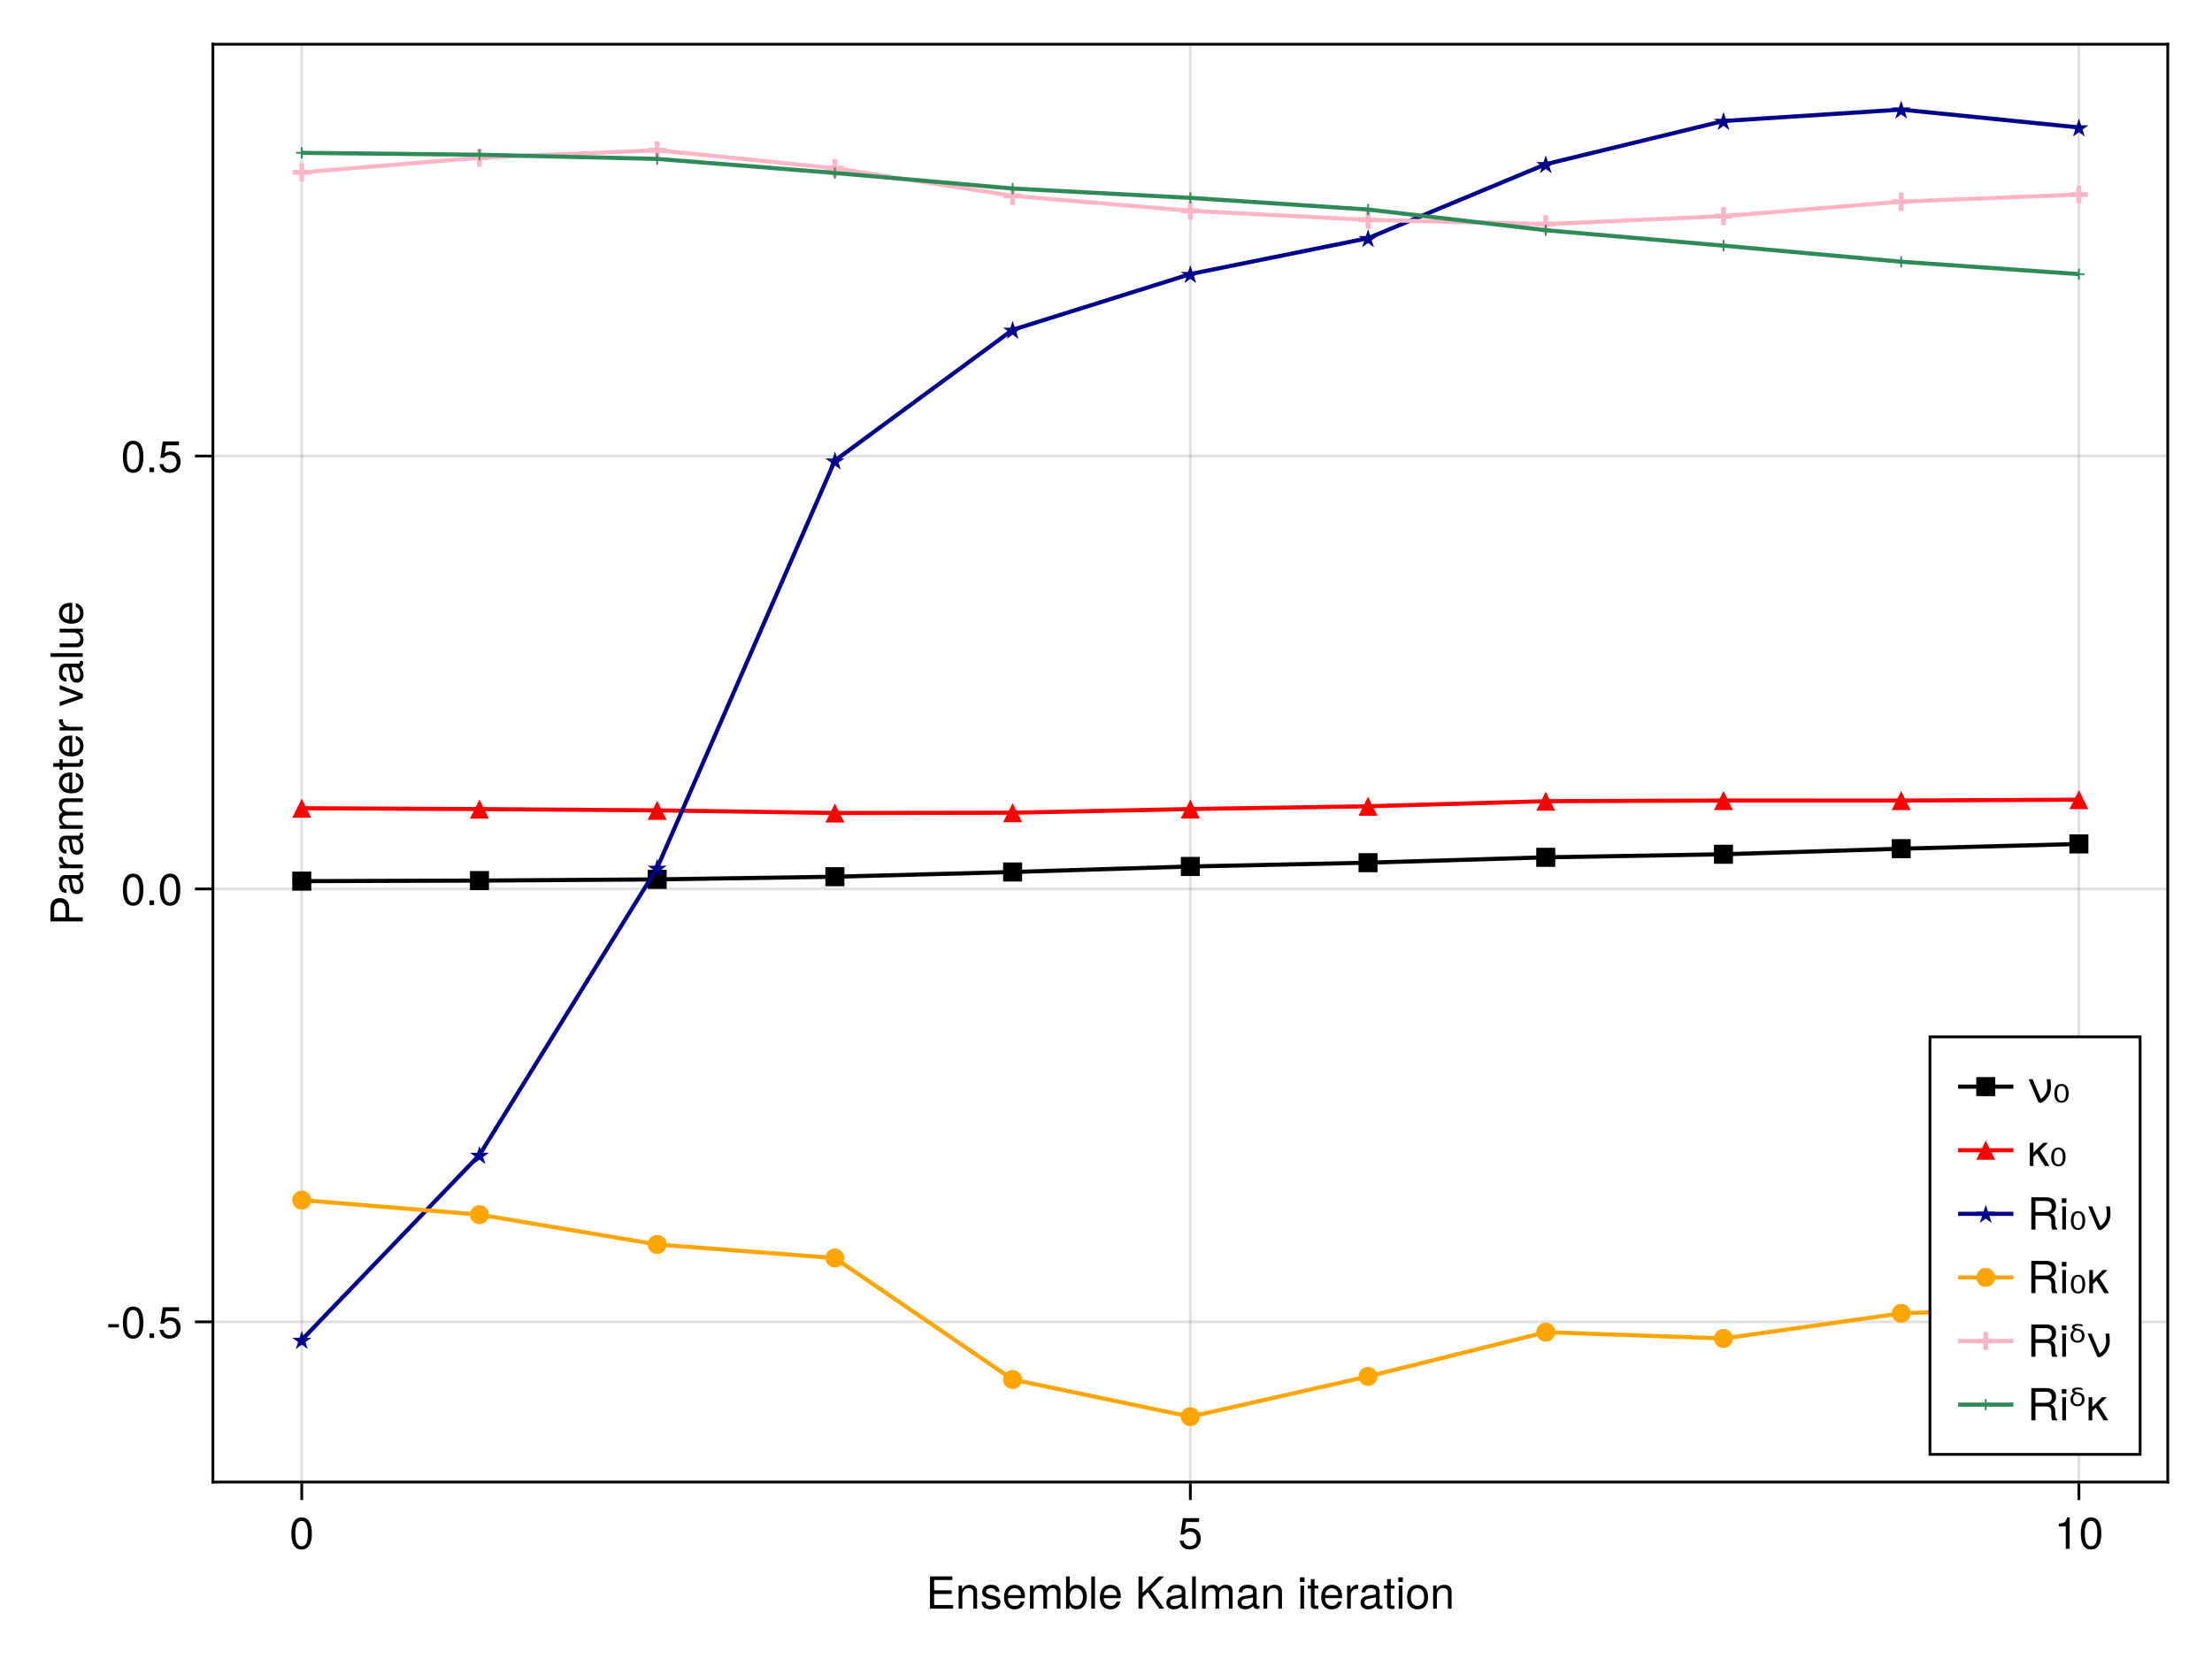 <?xml version="1.0" encoding="UTF-8"?>
<svg xmlns="http://www.w3.org/2000/svg" xmlns:xlink="http://www.w3.org/1999/xlink" width="600pt" height="450pt" viewBox="0 0 600 450" version="1.1">
<defs>
<g>
<symbol overflow="visible" id="glyph0-0-FbuvWx77">
<path style="stroke:none;" d="M 0.234 -8.75 C 0.234 -8.75 0.234 0 0.234 0 C 0.234 0 5.641 0 5.641 0 C 5.641 0 5.641 -8.75 5.641 -8.75 C 5.641 -8.75 0.234 -8.75 0.234 -8.75 Z M 0.859 -0.625 C 0.859 -0.625 0.859 -8.125 0.859 -8.125 C 0.859 -8.125 5.016 -8.125 5.016 -8.125 C 5.016 -8.125 5.016 -0.625 5.016 -0.625 C 5.016 -0.625 0.859 -0.625 0.859 -0.625 Z M 0.859 -0.625 "/>
</symbol>
<symbol overflow="visible" id="glyph0-1-FbuvWx77">
<path style="stroke:none;" d="M 7.359 0 C 7.359 0 1.078 0 1.078 0 C 1.078 0 1.078 -8.75 1.078 -8.75 C 1.078 -8.75 7.141 -8.75 7.141 -8.75 C 7.141 -8.75 7.141 -7.766 7.141 -7.766 C 7.141 -7.766 2.203 -7.766 2.203 -7.766 C 2.203 -7.766 2.203 -4.969 2.203 -4.969 C 2.203 -4.969 6.953 -4.969 6.953 -4.969 C 6.953 -4.969 6.953 -3.984 6.953 -3.984 C 6.953 -3.984 2.203 -3.984 2.203 -3.984 C 2.203 -3.984 2.203 -0.984 2.203 -0.984 C 2.203 -0.984 7.359 -0.984 7.359 -0.984 C 7.359 -0.984 7.359 0 7.359 0 Z M 7.359 0 "/>
</symbol>
<symbol overflow="visible" id="glyph0-2-FbuvWx77">
<path style="stroke:none;" d="M 5.844 0 C 5.844 0 4.844 0 4.844 0 C 4.844 0 4.844 -4.359 4.844 -4.359 C 4.844 -5.109 4.344 -5.594 3.547 -5.594 C 2.531 -5.594 1.844 -4.75 1.844 -3.469 C 1.844 -3.469 1.844 0 1.844 0 C 1.844 0 0.844 0 0.844 0 C 0.844 0 0.844 -6.281 0.844 -6.281 C 0.844 -6.281 1.766 -6.281 1.766 -6.281 C 1.766 -6.281 1.766 -5.234 1.766 -5.234 C 2.312 -6.109 2.922 -6.469 3.859 -6.469 C 5.062 -6.469 5.844 -5.797 5.844 -4.75 C 5.844 -4.75 5.844 0 5.844 0 Z M 5.844 0 "/>
</symbol>
<symbol overflow="visible" id="glyph0-3-FbuvWx77">
<path style="stroke:none;" d="M 5.516 -1.766 C 5.516 -0.547 4.5 0.188 2.922 0.188 C 1.266 0.188 0.453 -0.469 0.406 -1.922 C 0.406 -1.922 1.469 -1.922 1.469 -1.922 C 1.594 -0.953 2.094 -0.75 3 -0.75 C 3.875 -0.75 4.469 -1.094 4.469 -1.688 C 4.469 -2.141 4.188 -2.344 3.484 -2.516 C 3.484 -2.516 2.562 -2.734 2.562 -2.734 C 1.062 -3.094 0.562 -3.562 0.562 -4.547 C 0.562 -5.719 1.516 -6.469 2.969 -6.469 C 4.422 -6.469 5.25 -5.766 5.25 -4.531 C 5.25 -4.531 4.203 -4.531 4.203 -4.531 C 4.172 -5.203 3.75 -5.547 2.938 -5.547 C 2.125 -5.547 1.609 -5.172 1.609 -4.594 C 1.609 -4.156 1.953 -3.891 2.766 -3.703 C 2.766 -3.703 3.734 -3.469 3.734 -3.469 C 4.984 -3.172 5.516 -2.703 5.516 -1.766 Z M 5.516 -1.766 "/>
</symbol>
<symbol overflow="visible" id="glyph0-4-FbuvWx77">
<path style="stroke:none;" d="M 6.156 -2.859 C 6.156 -2.859 1.531 -2.859 1.531 -2.859 C 1.547 -1.422 2.328 -0.75 3.375 -0.75 C 4.172 -0.75 4.734 -1.078 5.016 -1.906 C 5.016 -1.906 6.031 -1.906 6.031 -1.906 C 5.766 -0.641 4.781 0.188 3.344 0.188 C 1.578 0.188 0.484 -1.047 0.484 -3.109 C 0.484 -5.172 1.609 -6.469 3.359 -6.469 C 4.531 -6.469 5.5 -5.844 5.906 -4.812 C 6.078 -4.344 6.156 -3.766 6.156 -2.859 Z M 5.094 -3.75 C 5.094 -4.734 4.328 -5.547 3.344 -5.547 C 2.344 -5.547 1.625 -4.781 1.547 -3.672 C 1.547 -3.672 5.078 -3.672 5.078 -3.672 C 5.094 -3.703 5.094 -3.75 5.094 -3.75 Z M 5.094 -3.75 "/>
</symbol>
<symbol overflow="visible" id="glyph0-5-FbuvWx77">
<path style="stroke:none;" d="M 6.281 -3.219 C 6.281 -1.172 5.203 0.188 3.547 0.188 C 2.656 0.188 2.031 -0.172 1.547 -0.906 C 1.547 -0.906 1.547 0 1.547 0 C 1.547 0 0.641 0 0.641 0 C 0.641 0 0.641 -8.75 0.641 -8.75 C 0.641 -8.75 1.641 -8.75 1.641 -8.75 C 1.641 -8.75 1.641 -5.438 1.641 -5.438 C 2.109 -6.141 2.719 -6.469 3.594 -6.469 C 5.25 -6.469 6.281 -5.25 6.281 -3.219 Z M 5.234 -3.156 C 5.234 -4.562 4.516 -5.531 3.391 -5.531 C 2.344 -5.578 1.641 -4.625 1.641 -3.141 C 1.641 -1.719 2.344 -0.75 3.391 -0.75 C 4.484 -0.75 5.234 -1.734 5.234 -3.156 Z M 5.234 -3.156 "/>
</symbol>
<symbol overflow="visible" id="glyph0-6-FbuvWx77">
<path style="stroke:none;" d="M 1.812 0 C 1.812 0 0.812 0 0.812 0 C 0.812 0 0.812 -8.75 0.812 -8.75 C 0.812 -8.75 1.812 -8.75 1.812 -8.75 C 1.812 -8.75 1.812 0 1.812 0 Z M 1.812 0 "/>
</symbol>
<symbol overflow="visible" id="glyph0-7-FbuvWx77">
<path style="stroke:none;" d=""/>
</symbol>
<symbol overflow="visible" id="glyph0-8-FbuvWx77">
<path style="stroke:none;" d="M 9.125 0 C 9.125 0 8.125 0 8.125 0 C 8.125 0 8.125 -4.328 8.125 -4.328 C 8.125 -5.125 7.703 -5.594 6.969 -5.594 C 6.156 -5.594 5.484 -4.859 5.484 -3.953 C 5.484 -3.953 5.484 0 5.484 0 C 5.484 0 4.484 0 4.484 0 C 4.484 0 4.484 -4.328 4.484 -4.328 C 4.484 -5.141 4.062 -5.594 3.328 -5.594 C 2.516 -5.594 1.844 -4.859 1.844 -3.953 C 1.844 -3.953 1.844 0 1.844 0 C 1.844 0 0.859 0 0.859 0 C 0.859 0 0.859 -6.281 0.859 -6.281 C 0.859 -6.281 1.766 -6.281 1.766 -6.281 C 1.766 -6.281 1.766 -5.406 1.766 -5.406 C 2.297 -6.156 2.859 -6.469 3.703 -6.469 C 4.516 -6.469 5.016 -6.188 5.391 -5.516 C 5.969 -6.219 6.484 -6.469 7.312 -6.469 C 8.5 -6.469 9.125 -5.844 9.125 -4.719 C 9.125 -4.719 9.125 0 9.125 0 Z M 9.125 0 "/>
</symbol>
<symbol overflow="visible" id="glyph0-9-FbuvWx77">
<path style="stroke:none;" d="M 3.047 0 C 2.719 0.062 2.469 0.078 2.234 0.078 C 1.453 0.078 1.016 -0.281 1.016 -0.906 C 1.016 -0.906 1.016 -5.469 1.016 -5.469 C 1.016 -5.469 0.172 -5.469 0.172 -5.469 C 0.172 -5.469 0.172 -6.281 0.172 -6.281 C 0.172 -6.281 1.016 -6.281 1.016 -6.281 C 1.016 -6.281 1.016 -8.016 1.016 -8.016 C 1.016 -8.016 2.016 -8.016 2.016 -8.016 C 2.016 -8.016 2.016 -6.281 2.016 -6.281 C 2.016 -6.281 3.047 -6.281 3.047 -6.281 C 3.047 -6.281 3.047 -5.469 3.047 -5.469 C 3.047 -5.469 2.016 -5.469 2.016 -5.469 C 2.016 -5.469 2.016 -1.359 2.016 -1.359 C 2.016 -0.906 2.141 -0.797 2.562 -0.797 C 2.766 -0.797 2.922 -0.797 3.047 -0.844 C 3.047 -0.844 3.047 0 3.047 0 Z M 3.047 0 "/>
</symbol>
<symbol overflow="visible" id="glyph0-1-FbuvWx770">
<path style="stroke:none;" d="M 6.031 0 C 6.031 0 4.781 0 4.781 0 C 4.781 0 2.656 -3.406 2.656 -3.406 C 2.656 -3.406 1.688 -2.453 1.688 -2.453 C 1.688 -2.453 1.688 0 1.688 0 C 1.688 0 0.703 0 0.703 0 C 0.703 0 0.703 -6.281 0.703 -6.281 C 0.703 -6.281 1.688 -6.281 1.688 -6.281 C 1.688 -6.281 1.688 -3.625 1.688 -3.625 C 1.688 -3.625 4.359 -6.281 4.359 -6.281 C 4.359 -6.281 5.641 -6.281 5.641 -6.281 C 5.641 -6.281 3.453 -4.109 3.453 -4.109 C 3.453 -4.109 6.031 0 6.031 0 Z M 6.031 0 "/>
</symbol>
<symbol overflow="visible" id="glyph1-0-FbuvWx77">
<path style="stroke:none;" d="M 0.234 -8.75 C 0.234 -8.75 0.234 0 0.234 0 C 0.234 0 5.641 0 5.641 0 C 5.641 0 5.641 -8.75 5.641 -8.75 C 5.641 -8.75 0.234 -8.75 0.234 -8.75 Z M 0.859 -0.625 C 0.859 -0.625 0.859 -8.125 0.859 -8.125 C 0.859 -8.125 5.016 -8.125 5.016 -8.125 C 5.016 -8.125 5.016 -0.625 5.016 -0.625 C 5.016 -0.625 0.859 -0.625 0.859 -0.625 Z M 0.859 -0.625 "/>
</symbol>
<symbol overflow="visible" id="glyph1-1-FbuvWx77">
<path style="stroke:none;" d="M 9.125 0 C 9.125 0 8.125 0 8.125 0 C 8.125 0 8.125 -4.328 8.125 -4.328 C 8.125 -5.125 7.703 -5.594 6.969 -5.594 C 6.156 -5.594 5.484 -4.859 5.484 -3.953 C 5.484 -3.953 5.484 0 5.484 0 C 5.484 0 4.484 0 4.484 0 C 4.484 0 4.484 -4.328 4.484 -4.328 C 4.484 -5.141 4.062 -5.594 3.328 -5.594 C 2.516 -5.594 1.844 -4.859 1.844 -3.953 C 1.844 -3.953 1.844 0 1.844 0 C 1.844 0 0.859 0 0.859 0 C 0.859 0 0.859 -6.281 0.859 -6.281 C 0.859 -6.281 1.766 -6.281 1.766 -6.281 C 1.766 -6.281 1.766 -5.406 1.766 -5.406 C 2.297 -6.156 2.859 -6.469 3.703 -6.469 C 4.516 -6.469 5.016 -6.188 5.391 -5.516 C 5.969 -6.219 6.484 -6.469 7.312 -6.469 C 8.5 -6.469 9.125 -5.844 9.125 -4.719 C 9.125 -4.719 9.125 0 9.125 0 Z M 9.125 0 "/>
</symbol>
<symbol overflow="visible" id="glyph1-2-FbuvWx77">
<path style="stroke:none;" d="M 7.891 0 C 7.891 0 6.578 0 6.578 0 C 6.578 0 3.484 -4.484 3.484 -4.484 C 3.484 -4.484 2.062 -3.062 2.062 -3.062 C 2.062 -3.062 2.062 0 2.062 0 C 2.062 0 0.953 0 0.953 0 C 0.953 0 0.953 -8.75 0.953 -8.75 C 0.953 -8.75 2.062 -8.75 2.062 -8.75 C 2.062 -8.75 2.062 -4.312 2.062 -4.312 C 2.062 -4.312 6.422 -8.75 6.422 -8.75 C 6.422 -8.75 7.859 -8.75 7.859 -8.75 C 7.859 -8.75 4.297 -5.188 4.297 -5.188 C 4.297 -5.188 7.891 0 7.891 0 Z M 7.891 0 "/>
</symbol>
<symbol overflow="visible" id="glyph1-3-FbuvWx77">
<path style="stroke:none;" d="M 6.422 -0.031 C 6.094 0.062 5.938 0.078 5.734 0.078 C 5.25 0.078 4.812 -0.266 4.703 -0.75 C 4.156 -0.156 3.375 0.188 2.562 0.188 C 1.297 0.188 0.5 -0.484 0.5 -1.625 C 0.5 -2.406 0.875 -2.969 1.609 -3.266 C 1.984 -3.422 2.203 -3.469 3.625 -3.641 C 4.422 -3.75 4.672 -3.922 4.672 -4.344 C 4.672 -4.344 4.672 -4.609 4.672 -4.609 C 4.672 -5.203 4.156 -5.547 3.266 -5.547 C 2.328 -5.547 1.875 -5.203 1.781 -4.422 C 1.781 -4.422 0.781 -4.422 0.781 -4.422 C 0.844 -5.875 1.781 -6.469 3.297 -6.469 C 4.844 -6.469 5.656 -5.875 5.656 -4.75 C 5.656 -4.75 5.656 -1.25 5.656 -1.25 C 5.656 -0.938 5.859 -0.75 6.203 -0.75 C 6.266 -0.75 6.312 -0.75 6.422 -0.781 C 6.422 -0.781 6.422 -0.031 6.422 -0.031 Z M 4.672 -2.172 C 4.672 -2.172 4.672 -3.109 4.672 -3.109 C 4.328 -2.953 4.109 -2.906 3.062 -2.766 C 1.984 -2.609 1.547 -2.312 1.547 -1.656 C 1.547 -0.969 2 -0.703 2.781 -0.703 C 3.75 -0.703 4.672 -1.266 4.672 -2.172 Z M 4.672 -2.172 "/>
</symbol>
<symbol overflow="visible" id="glyph1-4-FbuvWx77">
<path style="stroke:none;" d=""/>
</symbol>
<symbol overflow="visible" id="glyph1-5-FbuvWx77">
<path style="stroke:none;" d="M 3.859 -5.406 C 2.297 -5.391 1.844 -4.688 1.844 -3.266 C 1.844 -3.266 1.844 0 1.844 0 C 1.844 0 0.844 0 0.844 0 C 0.844 0 0.844 -6.281 0.844 -6.281 C 0.844 -6.281 1.75 -6.281 1.75 -6.281 C 1.75 -6.281 1.75 -5.141 1.75 -5.141 C 2.328 -6.078 2.812 -6.469 3.469 -6.469 C 3.594 -6.469 3.688 -6.453 3.859 -6.438 C 3.859 -6.438 3.859 -5.406 3.859 -5.406 Z M 3.859 -5.406 "/>
</symbol>
<symbol overflow="visible" id="glyph1-6-FbuvWx77">
<path style="stroke:none;" d="M 6.125 -3.094 C 6.125 -1.031 5.047 0.188 3.281 0.188 C 1.484 0.188 0.438 -1.031 0.438 -3.141 C 0.438 -5.25 1.5 -6.469 3.266 -6.469 C 5.078 -6.469 6.125 -5.266 6.125 -3.094 Z M 5.078 -3.109 C 5.078 -4.672 4.406 -5.547 3.281 -5.547 C 2.156 -5.547 1.469 -4.656 1.469 -3.141 C 1.469 -1.625 2.156 -0.75 3.281 -0.75 C 4.375 -0.75 5.078 -1.625 5.078 -3.109 Z M 5.078 -3.109 "/>
</symbol>
<symbol overflow="visible" id="glyph2-0-FbuvWx77">
<path style="stroke:none;" d="M 0.234 -8.75 C 0.234 -8.75 0.234 0 0.234 0 C 0.234 0 5.641 0 5.641 0 C 5.641 0 5.641 -8.75 5.641 -8.75 C 5.641 -8.75 0.234 -8.75 0.234 -8.75 Z M 0.859 -0.625 C 0.859 -0.625 0.859 -8.125 0.859 -8.125 C 0.859 -8.125 5.016 -8.125 5.016 -8.125 C 5.016 -8.125 5.016 -0.625 5.016 -0.625 C 5.016 -0.625 0.859 -0.625 0.859 -0.625 Z M 0.859 -0.625 "/>
</symbol>
<symbol overflow="visible" id="glyph2-1-FbuvWx77">
<path style="stroke:none;" d="M 1.844 0 C 1.844 0 0.844 0 0.844 0 C 0.844 0 0.844 -6.281 0.844 -6.281 C 0.844 -6.281 1.844 -6.281 1.844 -6.281 C 1.844 -6.281 1.844 0 1.844 0 Z M 1.969 -7.234 C 1.969 -7.234 0.719 -7.234 0.719 -7.234 C 0.719 -7.234 0.719 -8.484 0.719 -8.484 C 0.719 -8.484 1.969 -8.484 1.969 -8.484 C 1.969 -8.484 1.969 -7.234 1.969 -7.234 Z M 1.969 -7.234 "/>
</symbol>
<symbol overflow="visible" id="glyph2-2-FbuvWx77">
<path style="stroke:none;" d="M 3.047 0 C 2.719 0.062 2.469 0.078 2.234 0.078 C 1.453 0.078 1.016 -0.281 1.016 -0.906 C 1.016 -0.906 1.016 -5.469 1.016 -5.469 C 1.016 -5.469 0.172 -5.469 0.172 -5.469 C 0.172 -5.469 0.172 -6.281 0.172 -6.281 C 0.172 -6.281 1.016 -6.281 1.016 -6.281 C 1.016 -6.281 1.016 -8.016 1.016 -8.016 C 1.016 -8.016 2.016 -8.016 2.016 -8.016 C 2.016 -8.016 2.016 -6.281 2.016 -6.281 C 2.016 -6.281 3.047 -6.281 3.047 -6.281 C 3.047 -6.281 3.047 -5.469 3.047 -5.469 C 3.047 -5.469 2.016 -5.469 2.016 -5.469 C 2.016 -5.469 2.016 -1.359 2.016 -1.359 C 2.016 -0.906 2.141 -0.797 2.562 -0.797 C 2.766 -0.797 2.922 -0.797 3.047 -0.844 C 3.047 -0.844 3.047 0 3.047 0 Z M 3.047 0 "/>
</symbol>
<symbol overflow="visible" id="glyph2-3-FbuvWx77">
<path style="stroke:none;" d="M 6.422 -0.031 C 6.094 0.062 5.938 0.078 5.734 0.078 C 5.25 0.078 4.812 -0.266 4.703 -0.75 C 4.156 -0.156 3.375 0.188 2.562 0.188 C 1.297 0.188 0.5 -0.484 0.5 -1.625 C 0.5 -2.406 0.875 -2.969 1.609 -3.266 C 1.984 -3.422 2.203 -3.469 3.625 -3.641 C 4.422 -3.75 4.672 -3.922 4.672 -4.344 C 4.672 -4.344 4.672 -4.609 4.672 -4.609 C 4.672 -5.203 4.156 -5.547 3.266 -5.547 C 2.328 -5.547 1.875 -5.203 1.781 -4.422 C 1.781 -4.422 0.781 -4.422 0.781 -4.422 C 0.844 -5.875 1.781 -6.469 3.297 -6.469 C 4.844 -6.469 5.656 -5.875 5.656 -4.75 C 5.656 -4.75 5.656 -1.25 5.656 -1.25 C 5.656 -0.938 5.859 -0.75 6.203 -0.75 C 6.266 -0.75 6.312 -0.75 6.422 -0.781 C 6.422 -0.781 6.422 -0.031 6.422 -0.031 Z M 4.672 -2.172 C 4.672 -2.172 4.672 -3.109 4.672 -3.109 C 4.328 -2.953 4.109 -2.906 3.062 -2.766 C 1.984 -2.609 1.547 -2.312 1.547 -1.656 C 1.547 -0.969 2 -0.703 2.781 -0.703 C 3.75 -0.703 4.672 -1.266 4.672 -2.172 Z M 4.672 -2.172 "/>
</symbol>
<symbol overflow="visible" id="glyph3-0-FbuvWx77">
<path style="stroke:none;" d="M 0.234 -8.75 C 0.234 -8.75 0.234 0 0.234 0 C 0.234 0 5.641 0 5.641 0 C 5.641 0 5.641 -8.75 5.641 -8.75 C 5.641 -8.75 0.234 -8.75 0.234 -8.75 Z M 0.859 -0.625 C 0.859 -0.625 0.859 -8.125 0.859 -8.125 C 0.859 -8.125 5.016 -8.125 5.016 -8.125 C 5.016 -8.125 5.016 -0.625 5.016 -0.625 C 5.016 -0.625 0.859 -0.625 0.859 -0.625 Z M 0.859 -0.625 "/>
</symbol>
<symbol overflow="visible" id="glyph3-1-FbuvWx77">
<path style="stroke:none;" d="M 6.078 -4.094 C 6.078 -1.297 5.094 0.188 3.297 0.188 C 1.469 0.188 0.516 -1.297 0.516 -4.156 C 0.516 -7.016 1.469 -8.516 3.297 -8.516 C 5.141 -8.516 6.078 -7.047 6.078 -4.094 Z M 5 -4.188 C 5 -6.469 4.438 -7.578 3.297 -7.578 C 2.156 -7.578 1.594 -6.484 1.594 -4.156 C 1.594 -1.828 2.156 -0.703 3.281 -0.703 C 4.453 -0.703 5 -1.781 5 -4.188 Z M 5 -4.188 "/>
</symbol>
<symbol overflow="visible" id="glyph4-0-FbuvWx77">
<path style="stroke:none;" d="M 0.234 -8.75 C 0.234 -8.75 0.234 0 0.234 0 C 0.234 0 5.641 0 5.641 0 C 5.641 0 5.641 -8.75 5.641 -8.75 C 5.641 -8.75 0.234 -8.75 0.234 -8.75 Z M 0.859 -0.625 C 0.859 -0.625 0.859 -8.125 0.859 -8.125 C 0.859 -8.125 5.016 -8.125 5.016 -8.125 C 5.016 -8.125 5.016 -0.625 5.016 -0.625 C 5.016 -0.625 0.859 -0.625 0.859 -0.625 Z M 0.859 -0.625 "/>
</symbol>
<symbol overflow="visible" id="glyph4-1-FbuvWx77">
<path style="stroke:none;" d="M 6.156 -2.812 C 6.156 -1.016 4.953 0.188 3.234 0.188 C 1.734 0.188 0.766 -0.484 0.422 -2.188 C 0.422 -2.188 1.469 -2.188 1.469 -2.188 C 1.734 -1.219 2.297 -0.75 3.219 -0.75 C 4.375 -0.75 5.078 -1.453 5.078 -2.672 C 5.078 -3.938 4.359 -4.672 3.219 -4.672 C 2.562 -4.672 2.141 -4.469 1.656 -3.875 C 1.656 -3.875 0.688 -3.875 0.688 -3.875 C 0.688 -3.875 1.312 -8.328 1.312 -8.328 C 1.312 -8.328 5.719 -8.328 5.719 -8.328 C 5.719 -8.328 5.719 -7.281 5.719 -7.281 C 5.719 -7.281 2.172 -7.281 2.172 -7.281 C 2.172 -7.281 1.844 -5.094 1.844 -5.094 C 2.328 -5.453 2.812 -5.609 3.406 -5.609 C 5.047 -5.609 6.156 -4.5 6.156 -2.812 Z M 6.156 -2.812 "/>
</symbol>
<symbol overflow="visible" id="glyph5-0-FbuvWx77">
<path style="stroke:none;" d="M 0.234 -8.75 C 0.234 -8.75 0.234 0 0.234 0 C 0.234 0 5.641 0 5.641 0 C 5.641 0 5.641 -8.75 5.641 -8.75 C 5.641 -8.75 0.234 -8.75 0.234 -8.75 Z M 0.859 -0.625 C 0.859 -0.625 0.859 -8.125 0.859 -8.125 C 0.859 -8.125 5.016 -8.125 5.016 -8.125 C 5.016 -8.125 5.016 -0.625 5.016 -0.625 C 5.016 -0.625 0.859 -0.625 0.859 -0.625 Z M 0.859 -0.625 "/>
</symbol>
<symbol overflow="visible" id="glyph5-1-FbuvWx77">
<path style="stroke:none;" d="M 4.156 0 C 4.156 0 3.109 0 3.109 0 C 3.109 0 3.109 -6.062 3.109 -6.062 C 3.109 -6.062 1.219 -6.062 1.219 -6.062 C 1.219 -6.062 1.219 -6.812 1.219 -6.812 C 2.859 -7.016 3.094 -7.203 3.469 -8.516 C 3.469 -8.516 4.156 -8.516 4.156 -8.516 C 4.156 -8.516 4.156 0 4.156 0 Z M 4.156 0 "/>
</symbol>
<symbol overflow="visible" id="glyph6-0-FbuvWx77">
<path style="stroke:none;" d="M 0.234 -8.75 C 0.234 -8.75 0.234 0 0.234 0 C 0.234 0 5.641 0 5.641 0 C 5.641 0 5.641 -8.75 5.641 -8.75 C 5.641 -8.75 0.234 -8.75 0.234 -8.75 Z M 0.859 -0.625 C 0.859 -0.625 0.859 -8.125 0.859 -8.125 C 0.859 -8.125 5.016 -8.125 5.016 -8.125 C 5.016 -8.125 5.016 -0.625 5.016 -0.625 C 5.016 -0.625 0.859 -0.625 0.859 -0.625 Z M 0.859 -0.625 "/>
</symbol>
<symbol overflow="visible" id="glyph6-1-FbuvWx77">
<path style="stroke:none;" d="M 6.078 -4.094 C 6.078 -1.297 5.094 0.188 3.297 0.188 C 1.469 0.188 0.516 -1.297 0.516 -4.156 C 0.516 -7.016 1.469 -8.516 3.297 -8.516 C 5.141 -8.516 6.078 -7.047 6.078 -4.094 Z M 5 -4.188 C 5 -6.469 4.438 -7.578 3.297 -7.578 C 2.156 -7.578 1.594 -6.484 1.594 -4.156 C 1.594 -1.828 2.156 -0.703 3.281 -0.703 C 4.453 -0.703 5 -1.781 5 -4.188 Z M 5 -4.188 "/>
</symbol>
<symbol overflow="visible" id="glyph7-0-FbuvWx77">
<path style="stroke:none;" d="M -8.75 -0.234 C -8.75 -0.234 0 -0.234 0 -0.234 C 0 -0.234 0 -5.641 0 -5.641 C 0 -5.641 -8.75 -5.641 -8.75 -5.641 C -8.75 -5.641 -8.75 -0.234 -8.75 -0.234 Z M -0.625 -0.859 C -0.625 -0.859 -8.125 -0.859 -8.125 -0.859 C -8.125 -0.859 -8.125 -5.016 -8.125 -5.016 C -8.125 -5.016 -0.625 -5.016 -0.625 -5.016 C -0.625 -5.016 -0.625 -0.859 -0.625 -0.859 Z M -0.625 -0.859 "/>
</symbol>
<symbol overflow="visible" id="glyph7-1-FbuvWx77">
<path style="stroke:none;" d="M -6.188 -7.406 C -4.734 -7.406 -3.703 -6.391 -3.703 -4.953 C -3.703 -4.953 -3.703 -2.203 -3.703 -2.203 C -3.703 -2.203 0 -2.203 0 -2.203 C 0 -2.203 0 -1.094 0 -1.094 C 0 -1.094 -8.75 -1.094 -8.75 -1.094 C -8.75 -1.094 -8.75 -4.703 -8.75 -4.703 C -8.75 -6.438 -7.828 -7.406 -6.188 -7.406 Z M -6.234 -6.234 C -7.188 -6.234 -7.766 -5.609 -7.766 -4.531 C -7.766 -4.531 -7.766 -2.203 -7.766 -2.203 C -7.766 -2.203 -4.688 -2.203 -4.688 -2.203 C -4.688 -2.203 -4.688 -4.531 -4.688 -4.531 C -4.688 -5.609 -5.266 -6.234 -6.234 -6.234 Z M -6.234 -6.234 "/>
</symbol>
<symbol overflow="visible" id="glyph8-0-FbuvWx77">
<path style="stroke:none;" d="M -8.75 -0.234 C -8.75 -0.234 0 -0.234 0 -0.234 C 0 -0.234 0 -5.641 0 -5.641 C 0 -5.641 -8.75 -5.641 -8.75 -5.641 C -8.75 -5.641 -8.75 -0.234 -8.75 -0.234 Z M -0.625 -0.859 C -0.625 -0.859 -8.125 -0.859 -8.125 -0.859 C -8.125 -0.859 -8.125 -5.016 -8.125 -5.016 C -8.125 -5.016 -0.625 -5.016 -0.625 -5.016 C -0.625 -5.016 -0.625 -0.859 -0.625 -0.859 Z M -0.625 -0.859 "/>
</symbol>
<symbol overflow="visible" id="glyph8-1-FbuvWx77">
<path style="stroke:none;" d="M -0.031 -6.422 C 0.062 -6.094 0.078 -5.938 0.078 -5.734 C 0.078 -5.25 -0.266 -4.812 -0.75 -4.703 C -0.156 -4.156 0.188 -3.375 0.188 -2.562 C 0.188 -1.297 -0.484 -0.5 -1.625 -0.5 C -2.406 -0.5 -2.969 -0.875 -3.266 -1.609 C -3.422 -1.984 -3.469 -2.203 -3.641 -3.625 C -3.75 -4.422 -3.922 -4.672 -4.344 -4.672 C -4.344 -4.672 -4.609 -4.672 -4.609 -4.672 C -5.203 -4.672 -5.547 -4.156 -5.547 -3.266 C -5.547 -2.328 -5.203 -1.875 -4.422 -1.781 C -4.422 -1.781 -4.422 -0.781 -4.422 -0.781 C -5.875 -0.844 -6.469 -1.781 -6.469 -3.297 C -6.469 -4.844 -5.875 -5.656 -4.75 -5.656 C -4.75 -5.656 -1.25 -5.656 -1.25 -5.656 C -0.938 -5.656 -0.75 -5.859 -0.75 -6.203 C -0.75 -6.266 -0.75 -6.312 -0.781 -6.422 C -0.781 -6.422 -0.031 -6.422 -0.031 -6.422 Z M -2.172 -4.672 C -2.172 -4.672 -3.109 -4.672 -3.109 -4.672 C -2.953 -4.328 -2.906 -4.109 -2.766 -3.062 C -2.609 -1.984 -2.312 -1.547 -1.656 -1.547 C -0.969 -1.547 -0.703 -2 -0.703 -2.781 C -0.703 -3.75 -1.266 -4.672 -2.172 -4.672 Z M -2.172 -4.672 "/>
</symbol>
<symbol overflow="visible" id="glyph8-2-FbuvWx77">
<path style="stroke:none;" d="M -5.406 -3.859 C -5.391 -2.297 -4.688 -1.844 -3.266 -1.844 C -3.266 -1.844 0 -1.844 0 -1.844 C 0 -1.844 0 -0.844 0 -0.844 C 0 -0.844 -6.281 -0.844 -6.281 -0.844 C -6.281 -0.844 -6.281 -1.75 -6.281 -1.75 C -6.281 -1.75 -5.141 -1.75 -5.141 -1.75 C -6.078 -2.328 -6.469 -2.812 -6.469 -3.469 C -6.469 -3.594 -6.453 -3.688 -6.438 -3.859 C -6.438 -3.859 -5.406 -3.859 -5.406 -3.859 Z M -5.406 -3.859 "/>
</symbol>
<symbol overflow="visible" id="glyph8-3-FbuvWx77">
<path style="stroke:none;" d="M 0 -3.047 C 0.062 -2.719 0.078 -2.469 0.078 -2.234 C 0.078 -1.453 -0.281 -1.016 -0.906 -1.016 C -0.906 -1.016 -5.469 -1.016 -5.469 -1.016 C -5.469 -1.016 -5.469 -0.172 -5.469 -0.172 C -5.469 -0.172 -6.281 -0.172 -6.281 -0.172 C -6.281 -0.172 -6.281 -1.016 -6.281 -1.016 C -6.281 -1.016 -8.016 -1.016 -8.016 -1.016 C -8.016 -1.016 -8.016 -2.016 -8.016 -2.016 C -8.016 -2.016 -6.281 -2.016 -6.281 -2.016 C -6.281 -2.016 -6.281 -3.047 -6.281 -3.047 C -6.281 -3.047 -5.469 -3.047 -5.469 -3.047 C -5.469 -3.047 -5.469 -2.016 -5.469 -2.016 C -5.469 -2.016 -1.359 -2.016 -1.359 -2.016 C -0.906 -2.016 -0.797 -2.141 -0.797 -2.562 C -0.797 -2.766 -0.797 -2.922 -0.844 -3.047 C -0.844 -3.047 0 -3.047 0 -3.047 Z M 0 -3.047 "/>
</symbol>
<symbol overflow="visible" id="glyph8-4-FbuvWx77">
<path style="stroke:none;" d="M -2.859 -6.156 C -2.859 -6.156 -2.859 -1.531 -2.859 -1.531 C -1.422 -1.547 -0.75 -2.328 -0.75 -3.375 C -0.75 -4.172 -1.078 -4.734 -1.906 -5.016 C -1.906 -5.016 -1.906 -6.031 -1.906 -6.031 C -0.641 -5.766 0.188 -4.781 0.188 -3.344 C 0.188 -1.578 -1.047 -0.484 -3.109 -0.484 C -5.172 -0.484 -6.469 -1.609 -6.469 -3.359 C -6.469 -4.531 -5.844 -5.5 -4.812 -5.906 C -4.344 -6.078 -3.766 -6.156 -2.859 -6.156 Z M -3.75 -5.094 C -4.734 -5.094 -5.547 -4.328 -5.547 -3.344 C -5.547 -2.344 -4.781 -1.625 -3.672 -1.547 C -3.672 -1.547 -3.672 -5.078 -3.672 -5.078 C -3.703 -5.094 -3.75 -5.094 -3.75 -5.094 Z M -3.75 -5.094 "/>
</symbol>
<symbol overflow="visible" id="glyph9-0-FbuvWx77">
<path style="stroke:none;" d="M -8.75 -0.234 C -8.75 -0.234 0 -0.234 0 -0.234 C 0 -0.234 0 -5.641 0 -5.641 C 0 -5.641 -8.75 -5.641 -8.75 -5.641 C -8.75 -5.641 -8.75 -0.234 -8.75 -0.234 Z M -0.625 -0.859 C -0.625 -0.859 -8.125 -0.859 -8.125 -0.859 C -8.125 -0.859 -8.125 -5.016 -8.125 -5.016 C -8.125 -5.016 -0.625 -5.016 -0.625 -5.016 C -0.625 -5.016 -0.625 -0.859 -0.625 -0.859 Z M -0.625 -0.859 "/>
</symbol>
<symbol overflow="visible" id="glyph9-1-FbuvWx77">
<path style="stroke:none;" d="M -0.031 -6.422 C 0.062 -6.094 0.078 -5.938 0.078 -5.734 C 0.078 -5.25 -0.266 -4.812 -0.75 -4.703 C -0.156 -4.156 0.188 -3.375 0.188 -2.562 C 0.188 -1.297 -0.484 -0.5 -1.625 -0.5 C -2.406 -0.5 -2.969 -0.875 -3.266 -1.609 C -3.422 -1.984 -3.469 -2.203 -3.641 -3.625 C -3.75 -4.422 -3.922 -4.672 -4.344 -4.672 C -4.344 -4.672 -4.609 -4.672 -4.609 -4.672 C -5.203 -4.672 -5.547 -4.156 -5.547 -3.266 C -5.547 -2.328 -5.203 -1.875 -4.422 -1.781 C -4.422 -1.781 -4.422 -0.781 -4.422 -0.781 C -5.875 -0.844 -6.469 -1.781 -6.469 -3.297 C -6.469 -4.844 -5.875 -5.656 -4.75 -5.656 C -4.75 -5.656 -1.25 -5.656 -1.25 -5.656 C -0.938 -5.656 -0.75 -5.859 -0.75 -6.203 C -0.75 -6.266 -0.75 -6.312 -0.781 -6.422 C -0.781 -6.422 -0.031 -6.422 -0.031 -6.422 Z M -2.172 -4.672 C -2.172 -4.672 -3.109 -4.672 -3.109 -4.672 C -2.953 -4.328 -2.906 -4.109 -2.766 -3.062 C -2.609 -1.984 -2.312 -1.547 -1.656 -1.547 C -0.969 -1.547 -0.703 -2 -0.703 -2.781 C -0.703 -3.75 -1.266 -4.672 -2.172 -4.672 Z M -2.172 -4.672 "/>
</symbol>
<symbol overflow="visible" id="glyph9-2-FbuvWx77">
<path style="stroke:none;" d="M 0 -9.125 C 0 -9.125 0 -8.125 0 -8.125 C 0 -8.125 -4.328 -8.125 -4.328 -8.125 C -5.125 -8.125 -5.594 -7.703 -5.594 -6.969 C -5.594 -6.156 -4.859 -5.484 -3.953 -5.484 C -3.953 -5.484 0 -5.484 0 -5.484 C 0 -5.484 0 -4.484 0 -4.484 C 0 -4.484 -4.328 -4.484 -4.328 -4.484 C -5.141 -4.484 -5.594 -4.062 -5.594 -3.328 C -5.594 -2.516 -4.859 -1.844 -3.953 -1.844 C -3.953 -1.844 0 -1.844 0 -1.844 C 0 -1.844 0 -0.859 0 -0.859 C 0 -0.859 -6.281 -0.859 -6.281 -0.859 C -6.281 -0.859 -6.281 -1.766 -6.281 -1.766 C -6.281 -1.766 -5.406 -1.766 -5.406 -1.766 C -6.156 -2.297 -6.469 -2.859 -6.469 -3.703 C -6.469 -4.516 -6.188 -5.016 -5.516 -5.391 C -6.219 -5.969 -6.469 -6.484 -6.469 -7.312 C -6.469 -8.5 -5.844 -9.125 -4.719 -9.125 C -4.719 -9.125 0 -9.125 0 -9.125 Z M 0 -9.125 "/>
</symbol>
<symbol overflow="visible" id="glyph9-3-FbuvWx77">
<path style="stroke:none;" d="M -2.859 -6.156 C -2.859 -6.156 -2.859 -1.531 -2.859 -1.531 C -1.422 -1.547 -0.75 -2.328 -0.75 -3.375 C -0.75 -4.172 -1.078 -4.734 -1.906 -5.016 C -1.906 -5.016 -1.906 -6.031 -1.906 -6.031 C -0.641 -5.766 0.188 -4.781 0.188 -3.344 C 0.188 -1.578 -1.047 -0.484 -3.109 -0.484 C -5.172 -0.484 -6.469 -1.609 -6.469 -3.359 C -6.469 -4.531 -5.844 -5.5 -4.812 -5.906 C -4.344 -6.078 -3.766 -6.156 -2.859 -6.156 Z M -3.75 -5.094 C -4.734 -5.094 -5.547 -4.328 -5.547 -3.344 C -5.547 -2.344 -4.781 -1.625 -3.672 -1.547 C -3.672 -1.547 -3.672 -5.078 -3.672 -5.078 C -3.703 -5.094 -3.75 -5.094 -3.75 -5.094 Z M -3.75 -5.094 "/>
</symbol>
<symbol overflow="visible" id="glyph10-0-FbuvWx77">
<path style="stroke:none;" d="M -8.75 -0.234 C -8.75 -0.234 0 -0.234 0 -0.234 C 0 -0.234 0 -5.641 0 -5.641 C 0 -5.641 -8.75 -5.641 -8.75 -5.641 C -8.75 -5.641 -8.75 -0.234 -8.75 -0.234 Z M -0.625 -0.859 C -0.625 -0.859 -8.125 -0.859 -8.125 -0.859 C -8.125 -0.859 -8.125 -5.016 -8.125 -5.016 C -8.125 -5.016 -0.625 -5.016 -0.625 -5.016 C -0.625 -5.016 -0.625 -0.859 -0.625 -0.859 Z M -0.625 -0.859 "/>
</symbol>
<symbol overflow="visible" id="glyph10-1-FbuvWx77">
<path style="stroke:none;" d="M -5.406 -3.859 C -5.391 -2.297 -4.688 -1.844 -3.266 -1.844 C -3.266 -1.844 0 -1.844 0 -1.844 C 0 -1.844 0 -0.844 0 -0.844 C 0 -0.844 -6.281 -0.844 -6.281 -0.844 C -6.281 -0.844 -6.281 -1.75 -6.281 -1.75 C -6.281 -1.75 -5.141 -1.75 -5.141 -1.75 C -6.078 -2.328 -6.469 -2.812 -6.469 -3.469 C -6.469 -3.594 -6.453 -3.688 -6.438 -3.859 C -6.438 -3.859 -5.406 -3.859 -5.406 -3.859 Z M -5.406 -3.859 "/>
</symbol>
<symbol overflow="visible" id="glyph10-2-FbuvWx77">
<path style="stroke:none;" d="M -0.031 -6.422 C 0.062 -6.094 0.078 -5.938 0.078 -5.734 C 0.078 -5.25 -0.266 -4.812 -0.75 -4.703 C -0.156 -4.156 0.188 -3.375 0.188 -2.562 C 0.188 -1.297 -0.484 -0.5 -1.625 -0.5 C -2.406 -0.5 -2.969 -0.875 -3.266 -1.609 C -3.422 -1.984 -3.469 -2.203 -3.641 -3.625 C -3.75 -4.422 -3.922 -4.672 -4.344 -4.672 C -4.344 -4.672 -4.609 -4.672 -4.609 -4.672 C -5.203 -4.672 -5.547 -4.156 -5.547 -3.266 C -5.547 -2.328 -5.203 -1.875 -4.422 -1.781 C -4.422 -1.781 -4.422 -0.781 -4.422 -0.781 C -5.875 -0.844 -6.469 -1.781 -6.469 -3.297 C -6.469 -4.844 -5.875 -5.656 -4.75 -5.656 C -4.75 -5.656 -1.25 -5.656 -1.25 -5.656 C -0.938 -5.656 -0.75 -5.859 -0.75 -6.203 C -0.75 -6.266 -0.75 -6.312 -0.781 -6.422 C -0.781 -6.422 -0.031 -6.422 -0.031 -6.422 Z M -2.172 -4.672 C -2.172 -4.672 -3.109 -4.672 -3.109 -4.672 C -2.953 -4.328 -2.906 -4.109 -2.766 -3.062 C -2.609 -1.984 -2.312 -1.547 -1.656 -1.547 C -0.969 -1.547 -0.703 -2 -0.703 -2.781 C -0.703 -3.75 -1.266 -4.672 -2.172 -4.672 Z M -2.172 -4.672 "/>
</symbol>
<symbol overflow="visible" id="glyph10-3-FbuvWx77">
<path style="stroke:none;" d="M 0 -1.812 C 0 -1.812 0 -0.812 0 -0.812 C 0 -0.812 -8.75 -0.812 -8.75 -0.812 C -8.75 -0.812 -8.75 -1.812 -8.75 -1.812 C -8.75 -1.812 0 -1.812 0 -1.812 Z M 0 -1.812 "/>
</symbol>
<symbol overflow="visible" id="glyph10-4-FbuvWx77">
<path style="stroke:none;" d="M 0 -5.781 C 0 -5.781 0 -4.891 0 -4.891 C 0 -4.891 -0.969 -4.891 -0.969 -4.891 C -0.141 -4.297 0.188 -3.703 0.188 -2.781 C 0.188 -1.562 -0.484 -0.781 -1.531 -0.781 C -1.531 -0.781 -6.281 -0.781 -6.281 -0.781 C -6.281 -0.781 -6.281 -1.781 -6.281 -1.781 C -6.281 -1.781 -1.938 -1.781 -1.938 -1.781 C -1.172 -1.781 -0.703 -2.281 -0.703 -3.078 C -0.703 -4.109 -1.531 -4.781 -2.812 -4.781 C -2.812 -4.781 -6.281 -4.781 -6.281 -4.781 C -6.281 -4.781 -6.281 -5.781 -6.281 -5.781 C -6.281 -5.781 0 -5.781 0 -5.781 Z M 0 -5.781 "/>
</symbol>
<symbol overflow="visible" id="glyph10-5-FbuvWx77">
<path style="stroke:none;" d="M -2.859 -6.156 C -2.859 -6.156 -2.859 -1.531 -2.859 -1.531 C -1.422 -1.547 -0.75 -2.328 -0.75 -3.375 C -0.75 -4.172 -1.078 -4.734 -1.906 -5.016 C -1.906 -5.016 -1.906 -6.031 -1.906 -6.031 C -0.641 -5.766 0.188 -4.781 0.188 -3.344 C 0.188 -1.578 -1.047 -0.484 -3.109 -0.484 C -5.172 -0.484 -6.469 -1.609 -6.469 -3.359 C -6.469 -4.531 -5.844 -5.5 -4.812 -5.906 C -4.344 -6.078 -3.766 -6.156 -2.859 -6.156 Z M -3.75 -5.094 C -4.734 -5.094 -5.547 -4.328 -5.547 -3.344 C -5.547 -2.344 -4.781 -1.625 -3.672 -1.547 C -3.672 -1.547 -3.672 -5.078 -3.672 -5.078 C -3.703 -5.094 -3.75 -5.094 -3.75 -5.094 Z M -3.75 -5.094 "/>
</symbol>
<symbol overflow="visible" id="glyph11-0-FbuvWx77">
<path style="stroke:none;" d="M -8.75 -0.234 C -8.75 -0.234 0 -0.234 0 -0.234 C 0 -0.234 0 -5.641 0 -5.641 C 0 -5.641 -8.75 -5.641 -8.75 -5.641 C -8.75 -5.641 -8.75 -0.234 -8.75 -0.234 Z M -0.625 -0.859 C -0.625 -0.859 -8.125 -0.859 -8.125 -0.859 C -8.125 -0.859 -8.125 -5.016 -8.125 -5.016 C -8.125 -5.016 -0.625 -5.016 -0.625 -5.016 C -0.625 -5.016 -0.625 -0.859 -0.625 -0.859 Z M -0.625 -0.859 "/>
</symbol>
<symbol overflow="visible" id="glyph11-1-FbuvWx77">
<path style="stroke:none;" d="M -6.281 -5.828 C -6.281 -5.828 0 -3.422 0 -3.422 C 0 -3.422 0 -2.328 0 -2.328 C 0 -2.328 -6.281 -0.125 -6.281 -0.125 C -6.281 -0.125 -6.281 -1.25 -6.281 -1.25 C -6.281 -1.25 -1.188 -2.922 -1.188 -2.922 C -1.188 -2.922 -6.281 -4.703 -6.281 -4.703 C -6.281 -4.703 -6.281 -5.828 -6.281 -5.828 Z M -6.281 -5.828 "/>
</symbol>
<symbol overflow="visible" id="glyph12-0-FbuvWx77">
<path style="stroke:none;" d="M 0.234 -8.75 C 0.234 -8.75 0.234 0 0.234 0 C 0.234 0 5.641 0 5.641 0 C 5.641 0 5.641 -8.75 5.641 -8.75 C 5.641 -8.75 0.234 -8.75 0.234 -8.75 Z M 0.859 -0.625 C 0.859 -0.625 0.859 -8.125 0.859 -8.125 C 0.859 -8.125 5.016 -8.125 5.016 -8.125 C 5.016 -8.125 5.016 -0.625 5.016 -0.625 C 5.016 -0.625 0.859 -0.625 0.859 -0.625 Z M 0.859 -0.625 "/>
</symbol>
<symbol overflow="visible" id="glyph12-1-FbuvWx77">
<path style="stroke:none;" d="M 3.406 -2.875 C 3.406 -2.875 0.547 -2.875 0.547 -2.875 C 0.547 -2.875 0.547 -3.75 0.547 -3.75 C 0.547 -3.75 3.406 -3.75 3.406 -3.75 C 3.406 -3.75 3.406 -2.875 3.406 -2.875 Z M 3.406 -2.875 "/>
</symbol>
<symbol overflow="visible" id="glyph12-2-FbuvWx77">
<path style="stroke:none;" d="M 6.078 -4.094 C 6.078 -1.297 5.094 0.188 3.297 0.188 C 1.469 0.188 0.516 -1.297 0.516 -4.156 C 0.516 -7.016 1.469 -8.516 3.297 -8.516 C 5.141 -8.516 6.078 -7.047 6.078 -4.094 Z M 5 -4.188 C 5 -6.469 4.438 -7.578 3.297 -7.578 C 2.156 -7.578 1.594 -6.484 1.594 -4.156 C 1.594 -1.828 2.156 -0.703 3.281 -0.703 C 4.453 -0.703 5 -1.781 5 -4.188 Z M 5 -4.188 "/>
</symbol>
<symbol overflow="visible" id="glyph12-3-FbuvWx77">
<path style="stroke:none;" d="M 2.297 0 C 2.297 0 1.047 0 1.047 0 C 1.047 0 1.047 -1.25 1.047 -1.25 C 1.047 -1.25 2.297 -1.25 2.297 -1.25 C 2.297 -1.25 2.297 0 2.297 0 Z M 2.297 0 "/>
</symbol>
<symbol overflow="visible" id="glyph13-0-FbuvWx77">
<path style="stroke:none;" d="M 0.234 -8.75 C 0.234 -8.75 0.234 0 0.234 0 C 0.234 0 5.641 0 5.641 0 C 5.641 0 5.641 -8.75 5.641 -8.75 C 5.641 -8.75 0.234 -8.75 0.234 -8.75 Z M 0.859 -0.625 C 0.859 -0.625 0.859 -8.125 0.859 -8.125 C 0.859 -8.125 5.016 -8.125 5.016 -8.125 C 5.016 -8.125 5.016 -0.625 5.016 -0.625 C 5.016 -0.625 0.859 -0.625 0.859 -0.625 Z M 0.859 -0.625 "/>
</symbol>
<symbol overflow="visible" id="glyph13-1-FbuvWx77">
<path style="stroke:none;" d="M 6.156 -2.812 C 6.156 -1.016 4.953 0.188 3.234 0.188 C 1.734 0.188 0.766 -0.484 0.422 -2.188 C 0.422 -2.188 1.469 -2.188 1.469 -2.188 C 1.734 -1.219 2.297 -0.75 3.219 -0.75 C 4.375 -0.75 5.078 -1.453 5.078 -2.672 C 5.078 -3.938 4.359 -4.672 3.219 -4.672 C 2.562 -4.672 2.141 -4.469 1.656 -3.875 C 1.656 -3.875 0.688 -3.875 0.688 -3.875 C 0.688 -3.875 1.312 -8.328 1.312 -8.328 C 1.312 -8.328 5.719 -8.328 5.719 -8.328 C 5.719 -8.328 5.719 -7.281 5.719 -7.281 C 5.719 -7.281 2.172 -7.281 2.172 -7.281 C 2.172 -7.281 1.844 -5.094 1.844 -5.094 C 2.328 -5.453 2.812 -5.609 3.406 -5.609 C 5.047 -5.609 6.156 -4.5 6.156 -2.812 Z M 6.156 -2.812 "/>
</symbol>
<symbol overflow="visible" id="glyph13-2-FbuvWx77">
<path style="stroke:none;" d="M 6.078 -4.094 C 6.078 -1.297 5.094 0.188 3.297 0.188 C 1.469 0.188 0.516 -1.297 0.516 -4.156 C 0.516 -7.016 1.469 -8.516 3.297 -8.516 C 5.141 -8.516 6.078 -7.047 6.078 -4.094 Z M 5 -4.188 C 5 -6.469 4.438 -7.578 3.297 -7.578 C 2.156 -7.578 1.594 -6.484 1.594 -4.156 C 1.594 -1.828 2.156 -0.703 3.281 -0.703 C 4.453 -0.703 5 -1.781 5 -4.188 Z M 5 -4.188 "/>
</symbol>
<symbol overflow="visible" id="glyph14-0-FbuvWx77">
<path style="stroke:none;" d="M 0.234 -8.75 C 0.234 -8.75 0.234 0 0.234 0 C 0.234 0 5.641 0 5.641 0 C 5.641 0 5.641 -8.75 5.641 -8.75 C 5.641 -8.75 0.234 -8.75 0.234 -8.75 Z M 0.859 -0.625 C 0.859 -0.625 0.859 -8.125 0.859 -8.125 C 0.859 -8.125 5.016 -8.125 5.016 -8.125 C 5.016 -8.125 5.016 -0.625 5.016 -0.625 C 5.016 -0.625 0.859 -0.625 0.859 -0.625 Z M 0.859 -0.625 "/>
</symbol>
<symbol overflow="visible" id="glyph14-1-FbuvWx77">
<path style="stroke:none;" d="M 6.078 -4.094 C 6.078 -1.297 5.094 0.188 3.297 0.188 C 1.469 0.188 0.516 -1.297 0.516 -4.156 C 0.516 -7.016 1.469 -8.516 3.297 -8.516 C 5.141 -8.516 6.078 -7.047 6.078 -4.094 Z M 5 -4.188 C 5 -6.469 4.438 -7.578 3.297 -7.578 C 2.156 -7.578 1.594 -6.484 1.594 -4.156 C 1.594 -1.828 2.156 -0.703 3.281 -0.703 C 4.453 -0.703 5 -1.781 5 -4.188 Z M 5 -4.188 "/>
</symbol>
<symbol overflow="visible" id="glyph15-0-FbuvWx77">
<path style="stroke:none;" d="M 0.234 -8.75 C 0.234 -8.75 0.234 0 0.234 0 C 0.234 0 5.641 0 5.641 0 C 5.641 0 5.641 -8.75 5.641 -8.75 C 5.641 -8.75 0.234 -8.75 0.234 -8.75 Z M 0.859 -0.625 C 0.859 -0.625 0.859 -8.125 0.859 -8.125 C 0.859 -8.125 5.016 -8.125 5.016 -8.125 C 5.016 -8.125 5.016 -0.625 5.016 -0.625 C 5.016 -0.625 0.859 -0.625 0.859 -0.625 Z M 0.859 -0.625 "/>
</symbol>
<symbol overflow="visible" id="glyph15-1-FbuvWx77">
<path style="stroke:none;" d="M 6.078 -4.094 C 6.078 -1.297 5.094 0.188 3.297 0.188 C 1.469 0.188 0.516 -1.297 0.516 -4.156 C 0.516 -7.016 1.469 -8.516 3.297 -8.516 C 5.141 -8.516 6.078 -7.047 6.078 -4.094 Z M 5 -4.188 C 5 -6.469 4.438 -7.578 3.297 -7.578 C 2.156 -7.578 1.594 -6.484 1.594 -4.156 C 1.594 -1.828 2.156 -0.703 3.281 -0.703 C 4.453 -0.703 5 -1.781 5 -4.188 Z M 5 -4.188 "/>
</symbol>
<symbol overflow="visible" id="glyph16-0-FbuvWx77">
<path style="stroke:none;" d="M 0.234 -8.75 C 0.234 -8.75 0.234 0 0.234 0 C 0.234 0 5.641 0 5.641 0 C 5.641 0 5.641 -8.75 5.641 -8.75 C 5.641 -8.75 0.234 -8.75 0.234 -8.75 Z M 0.859 -0.625 C 0.859 -0.625 0.859 -8.125 0.859 -8.125 C 0.859 -8.125 5.016 -8.125 5.016 -8.125 C 5.016 -8.125 5.016 -0.625 5.016 -0.625 C 5.016 -0.625 0.859 -0.625 0.859 -0.625 Z M 0.859 -0.625 "/>
</symbol>
<symbol overflow="visible" id="glyph16-1-FbuvWx77">
<path style="stroke:none;" d="M 2.297 0 C 2.297 0 1.047 0 1.047 0 C 1.047 0 1.047 -1.25 1.047 -1.25 C 1.047 -1.25 2.297 -1.25 2.297 -1.25 C 2.297 -1.25 2.297 0 2.297 0 Z M 2.297 0 "/>
</symbol>
<symbol overflow="visible" id="glyph17-0-FbuvWx77">
<path style="stroke:none;" d="M 0.234 -8.75 C 0.234 -8.75 0.234 0 0.234 0 C 0.234 0 5.641 0 5.641 0 C 5.641 0 5.641 -8.75 5.641 -8.75 C 5.641 -8.75 0.234 -8.75 0.234 -8.75 Z M 0.859 -0.625 C 0.859 -0.625 0.859 -8.125 0.859 -8.125 C 0.859 -8.125 5.016 -8.125 5.016 -8.125 C 5.016 -8.125 5.016 -0.625 5.016 -0.625 C 5.016 -0.625 0.859 -0.625 0.859 -0.625 Z M 0.859 -0.625 "/>
</symbol>
<symbol overflow="visible" id="glyph17-1-FbuvWx77">
<path style="stroke:none;" d="M 6.156 -2.812 C 6.156 -1.016 4.953 0.188 3.234 0.188 C 1.734 0.188 0.766 -0.484 0.422 -2.188 C 0.422 -2.188 1.469 -2.188 1.469 -2.188 C 1.734 -1.219 2.297 -0.75 3.219 -0.75 C 4.375 -0.75 5.078 -1.453 5.078 -2.672 C 5.078 -3.938 4.359 -4.672 3.219 -4.672 C 2.562 -4.672 2.141 -4.469 1.656 -3.875 C 1.656 -3.875 0.688 -3.875 0.688 -3.875 C 0.688 -3.875 1.312 -8.328 1.312 -8.328 C 1.312 -8.328 5.719 -8.328 5.719 -8.328 C 5.719 -8.328 5.719 -7.281 5.719 -7.281 C 5.719 -7.281 2.172 -7.281 2.172 -7.281 C 2.172 -7.281 1.844 -5.094 1.844 -5.094 C 2.328 -5.453 2.812 -5.609 3.406 -5.609 C 5.047 -5.609 6.156 -4.5 6.156 -2.812 Z M 6.156 -2.812 "/>
</symbol>
<symbol overflow="visible" id="glyph18-0-FbuvWx77">
<path style="stroke:none;" d="M 0.234 -8.75 C 0.234 -8.75 0.234 0 0.234 0 C 0.234 0 5.641 0 5.641 0 C 5.641 0 5.641 -8.75 5.641 -8.75 C 5.641 -8.75 0.234 -8.75 0.234 -8.75 Z M 0.859 -0.625 C 0.859 -0.625 0.859 -8.125 0.859 -8.125 C 0.859 -8.125 5.016 -8.125 5.016 -8.125 C 5.016 -8.125 5.016 -0.625 5.016 -0.625 C 5.016 -0.625 0.859 -0.625 0.859 -0.625 Z M 0.859 -0.625 "/>
</symbol>
<symbol overflow="visible" id="glyph18-1-FbuvWx77">
<path style="stroke:none;" d="M 6.438 -4.188 C 6.438 -2.312 5.375 -0.609 3.688 0.188 C 3.688 0.188 3.031 -0.062 3.031 -0.062 C 3.031 -0.062 0.406 -6.281 0.406 -6.281 C 0.406 -6.281 1.469 -6.281 1.469 -6.281 C 1.469 -6.281 3.703 -0.953 3.703 -0.953 C 4.797 -1.672 5.453 -2.875 5.453 -4.188 C 5.453 -4.891 5.391 -5.594 5.266 -6.281 C 5.266 -6.281 6.281 -6.281 6.281 -6.281 C 6.391 -5.594 6.438 -4.891 6.438 -4.188 Z M 6.438 -4.188 "/>
</symbol>
<symbol overflow="visible" id="glyph18-2-FbuvWx77">
<path style="stroke:none;" d="M 8.141 0 C 8.141 0 6.797 0 6.797 0 C 6.641 -0.359 6.531 -0.891 6.547 -1.422 C 6.547 -1.422 6.547 -2.203 6.547 -2.203 C 6.562 -3.281 6.094 -3.766 5.109 -3.766 C 5.109 -3.766 2.234 -3.766 2.234 -3.766 C 2.234 -3.766 2.234 0 2.234 0 C 2.234 0 1.109 0 1.109 0 C 1.109 0 1.109 -8.75 1.109 -8.75 C 1.109 -8.75 5.141 -8.75 5.141 -8.75 C 6.859 -8.75 7.812 -7.922 7.812 -6.406 C 7.812 -5.406 7.422 -4.797 6.438 -4.312 C 7.375 -3.906 7.594 -3.484 7.625 -2.047 C 7.625 -0.875 7.734 -0.562 8.141 -0.281 C 8.141 -0.281 8.141 0 8.141 0 Z M 6.641 -6.25 C 6.641 -7.234 6.188 -7.766 4.938 -7.766 C 4.938 -7.766 2.234 -7.766 2.234 -7.766 C 2.234 -7.766 2.234 -4.75 2.234 -4.75 C 2.234 -4.75 4.938 -4.75 4.938 -4.75 C 6.125 -4.75 6.641 -5.219 6.641 -6.25 Z M 6.641 -6.25 "/>
</symbol>
<symbol overflow="visible" id="glyph18-3-FbuvWx77">
<path style="stroke:none;" d="M 1.844 0 C 1.844 0 0.844 0 0.844 0 C 0.844 0 0.844 -6.281 0.844 -6.281 C 0.844 -6.281 1.844 -6.281 1.844 -6.281 C 1.844 -6.281 1.844 0 1.844 0 Z M 1.969 -7.234 C 1.969 -7.234 0.719 -7.234 0.719 -7.234 C 0.719 -7.234 0.719 -8.484 0.719 -8.484 C 0.719 -8.484 1.969 -8.484 1.969 -8.484 C 1.969 -8.484 1.969 -7.234 1.969 -7.234 Z M 1.969 -7.234 "/>
</symbol>
<symbol overflow="visible" id="glyph19-0-FbuvWx77">
<path style="stroke:none;" d="M 0.594 2.125 L 0.594 -8.469 L 6.594 -8.469 L 6.594 2.125 Z M 1.266 1.453 L 5.938 1.453 L 5.938 -7.781 L 1.266 -7.781 Z M 1.266 1.453 "/>
</symbol>
<symbol overflow="visible" id="glyph19-1-FbuvWx77">
<path style="stroke:none;" d="M 3.344 -3.953 C 3.145 -4.297 2.848 -4.469 2.453 -4.469 C 2.055 -4.469 1.766 -4.297 1.578 -3.953 C 1.367 -3.617 1.266 -3.117 1.266 -2.453 C 1.266 -1.773 1.367 -1.27 1.578 -0.938 C 1.766 -0.594 2.055 -0.422 2.453 -0.422 C 2.848 -0.422 3.145 -0.594 3.344 -0.938 C 3.539 -1.27 3.641 -1.773 3.641 -2.453 C 3.641 -3.117 3.539 -3.617 3.344 -3.953 Z M 2.453 -4.984 C 3.086 -4.984 3.566 -4.766 3.891 -4.328 C 4.223 -3.898 4.391 -3.273 4.391 -2.453 C 4.391 -1.617 4.223 -0.984 3.891 -0.547 C 3.566 -0.117 3.086 0.094 2.453 0.094 C 1.816 0.094 1.332 -0.117 1 -0.547 C 0.676 -0.984 0.516 -1.617 0.516 -2.453 C 0.516 -3.273 0.676 -3.898 1 -4.328 C 1.332 -4.766 1.816 -4.984 2.453 -4.984 Z M 2.453 -4.984 "/>
</symbol>
<symbol overflow="visible" id="glyph20-0-FbuvWx77">
<path style="stroke:none;" d="M 0.234 -8.75 C 0.234 -8.75 0.234 0 0.234 0 C 0.234 0 5.641 0 5.641 0 C 5.641 0 5.641 -8.75 5.641 -8.75 C 5.641 -8.75 0.234 -8.75 0.234 -8.75 Z M 0.859 -0.625 C 0.859 -0.625 0.859 -8.125 0.859 -8.125 C 0.859 -8.125 5.016 -8.125 5.016 -8.125 C 5.016 -8.125 5.016 -0.625 5.016 -0.625 C 5.016 -0.625 0.859 -0.625 0.859 -0.625 Z M 0.859 -0.625 "/>
</symbol>
<symbol overflow="visible" id="glyph20-1-FbuvWx77">
<path style="stroke:none;" d="M 6.031 0 C 6.031 0 4.781 0 4.781 0 C 4.781 0 2.656 -3.406 2.656 -3.406 C 2.656 -3.406 1.688 -2.453 1.688 -2.453 C 1.688 -2.453 1.688 0 1.688 0 C 1.688 0 0.703 0 0.703 0 C 0.703 0 0.703 -6.281 0.703 -6.281 C 0.703 -6.281 1.688 -6.281 1.688 -6.281 C 1.688 -6.281 1.688 -3.625 1.688 -3.625 C 1.688 -3.625 4.359 -6.281 4.359 -6.281 C 4.359 -6.281 5.641 -6.281 5.641 -6.281 C 5.641 -6.281 3.453 -4.109 3.453 -4.109 C 3.453 -4.109 6.031 0 6.031 0 Z M 6.031 0 "/>
</symbol>
<symbol overflow="visible" id="glyph21-0-FbuvWx77">
<path style="stroke:none;" d="M 0.594 2.125 L 0.594 -8.469 L 6.594 -8.469 L 6.594 2.125 Z M 1.266 1.453 L 5.938 1.453 L 5.938 -7.781 L 1.266 -7.781 Z M 1.266 1.453 "/>
</symbol>
<symbol overflow="visible" id="glyph21-1-FbuvWx77">
<path style="stroke:none;" d="M 3.344 -3.953 C 3.145 -4.297 2.848 -4.469 2.453 -4.469 C 2.055 -4.469 1.766 -4.297 1.578 -3.953 C 1.367 -3.617 1.266 -3.117 1.266 -2.453 C 1.266 -1.773 1.367 -1.27 1.578 -0.938 C 1.766 -0.594 2.055 -0.422 2.453 -0.422 C 2.848 -0.422 3.145 -0.594 3.344 -0.938 C 3.539 -1.27 3.641 -1.773 3.641 -2.453 C 3.641 -3.117 3.539 -3.617 3.344 -3.953 Z M 2.453 -4.984 C 3.086 -4.984 3.566 -4.766 3.891 -4.328 C 4.223 -3.898 4.391 -3.273 4.391 -2.453 C 4.391 -1.617 4.223 -0.984 3.891 -0.547 C 3.566 -0.117 3.086 0.094 2.453 0.094 C 1.816 0.094 1.332 -0.117 1 -0.547 C 0.676 -0.984 0.516 -1.617 0.516 -2.453 C 0.516 -3.273 0.676 -3.898 1 -4.328 C 1.332 -4.766 1.816 -4.984 2.453 -4.984 Z M 2.453 -4.984 "/>
</symbol>
<symbol overflow="visible" id="glyph22-0-FbuvWx77">
<path style="stroke:none;" d="M 0.234 -8.75 C 0.234 -8.75 0.234 0 0.234 0 C 0.234 0 5.641 0 5.641 0 C 5.641 0 5.641 -8.75 5.641 -8.75 C 5.641 -8.75 0.234 -8.75 0.234 -8.75 Z M 0.859 -0.625 C 0.859 -0.625 0.859 -8.125 0.859 -8.125 C 0.859 -8.125 5.016 -8.125 5.016 -8.125 C 5.016 -8.125 5.016 -0.625 5.016 -0.625 C 5.016 -0.625 0.859 -0.625 0.859 -0.625 Z M 0.859 -0.625 "/>
</symbol>
<symbol overflow="visible" id="glyph22-1-FbuvWx77">
<path style="stroke:none;" d="M 8.141 0 C 8.141 0 6.797 0 6.797 0 C 6.641 -0.359 6.531 -0.891 6.547 -1.422 C 6.547 -1.422 6.547 -2.203 6.547 -2.203 C 6.562 -3.281 6.094 -3.766 5.109 -3.766 C 5.109 -3.766 2.234 -3.766 2.234 -3.766 C 2.234 -3.766 2.234 0 2.234 0 C 2.234 0 1.109 0 1.109 0 C 1.109 0 1.109 -8.75 1.109 -8.75 C 1.109 -8.75 5.141 -8.75 5.141 -8.75 C 6.859 -8.75 7.812 -7.922 7.812 -6.406 C 7.812 -5.406 7.422 -4.797 6.438 -4.312 C 7.375 -3.906 7.594 -3.484 7.625 -2.047 C 7.625 -0.875 7.734 -0.562 8.141 -0.281 C 8.141 -0.281 8.141 0 8.141 0 Z M 6.641 -6.25 C 6.641 -7.234 6.188 -7.766 4.938 -7.766 C 4.938 -7.766 2.234 -7.766 2.234 -7.766 C 2.234 -7.766 2.234 -4.75 2.234 -4.75 C 2.234 -4.75 4.938 -4.75 4.938 -4.75 C 6.125 -4.75 6.641 -5.219 6.641 -6.25 Z M 6.641 -6.25 "/>
</symbol>
<symbol overflow="visible" id="glyph22-2-FbuvWx77">
<path style="stroke:none;" d="M 1.844 0 C 1.844 0 0.844 0 0.844 0 C 0.844 0 0.844 -6.281 0.844 -6.281 C 0.844 -6.281 1.844 -6.281 1.844 -6.281 C 1.844 -6.281 1.844 0 1.844 0 Z M 1.969 -7.234 C 1.969 -7.234 0.719 -7.234 0.719 -7.234 C 0.719 -7.234 0.719 -8.484 0.719 -8.484 C 0.719 -8.484 1.969 -8.484 1.969 -8.484 C 1.969 -8.484 1.969 -7.234 1.969 -7.234 Z M 1.969 -7.234 "/>
</symbol>
<symbol overflow="visible" id="glyph23-0-FbuvWx77">
<path style="stroke:none;" d="M 0.594 2.125 L 0.594 -8.469 L 6.594 -8.469 L 6.594 2.125 Z M 1.266 1.453 L 5.938 1.453 L 5.938 -7.781 L 1.266 -7.781 Z M 1.266 1.453 "/>
</symbol>
<symbol overflow="visible" id="glyph23-1-FbuvWx77">
<path style="stroke:none;" d="M 3.344 -3.953 C 3.145 -4.297 2.848 -4.469 2.453 -4.469 C 2.055 -4.469 1.766 -4.297 1.578 -3.953 C 1.367 -3.617 1.266 -3.117 1.266 -2.453 C 1.266 -1.773 1.367 -1.27 1.578 -0.938 C 1.766 -0.594 2.055 -0.422 2.453 -0.422 C 2.848 -0.422 3.145 -0.594 3.344 -0.938 C 3.539 -1.27 3.641 -1.773 3.641 -2.453 C 3.641 -3.117 3.539 -3.617 3.344 -3.953 Z M 2.453 -4.984 C 3.086 -4.984 3.566 -4.766 3.891 -4.328 C 4.223 -3.898 4.391 -3.273 4.391 -2.453 C 4.391 -1.617 4.223 -0.984 3.891 -0.547 C 3.566 -0.117 3.086 0.094 2.453 0.094 C 1.816 0.094 1.332 -0.117 1 -0.547 C 0.676 -0.984 0.516 -1.617 0.516 -2.453 C 0.516 -3.273 0.676 -3.898 1 -4.328 C 1.332 -4.766 1.816 -4.984 2.453 -4.984 Z M 2.453 -4.984 "/>
</symbol>
<symbol overflow="visible" id="glyph23-2-FbuvWx77">
<path style="stroke:none;" d="M 3.703 -8.172 C 3.453 -8.328 3.035 -8.406 2.453 -8.406 C 1.828 -8.406 1.516 -8.273 1.516 -8.016 C 1.516 -7.816 1.836 -7.664 2.484 -7.562 C 2.992 -7.477 3.395 -7.312 3.688 -7.062 C 4.039 -6.77 4.219 -6.32 4.219 -5.719 C 4.219 -5.133 4.047 -4.676 3.703 -4.344 C 3.367 -4 2.906 -3.828 2.312 -3.828 C 1.727 -3.828 1.266 -4 0.922 -4.344 C 0.586 -4.676 0.422 -5.145 0.422 -5.75 C 0.422 -6.195 0.586 -6.602 0.922 -6.969 C 1.055 -7.102 1.211 -7.211 1.391 -7.297 C 1.016 -7.461 0.828 -7.703 0.828 -8.016 C 0.828 -8.609 1.367 -8.906 2.453 -8.906 C 2.992 -8.906 3.41 -8.828 3.703 -8.672 Z M 1.906 -7.125 C 1.738 -7.062 1.586 -6.953 1.453 -6.797 C 1.234 -6.547 1.125 -6.195 1.125 -5.75 C 1.125 -5.301 1.234 -4.957 1.453 -4.719 C 1.66 -4.457 1.945 -4.328 2.312 -4.328 C 2.676 -4.328 2.961 -4.453 3.172 -4.703 C 3.391 -4.961 3.5 -5.301 3.5 -5.719 C 3.5 -6.156 3.383 -6.477 3.156 -6.688 C 2.914 -6.906 2.641 -7.031 2.328 -7.062 C 2.172 -7.07 2.031 -7.094 1.906 -7.125 Z M 1.906 -7.125 "/>
</symbol>
<symbol overflow="visible" id="glyph24-0-FbuvWx77">
<path style="stroke:none;" d="M 0.234 -8.75 C 0.234 -8.75 0.234 0 0.234 0 C 0.234 0 5.641 0 5.641 0 C 5.641 0 5.641 -8.75 5.641 -8.75 C 5.641 -8.75 0.234 -8.75 0.234 -8.75 Z M 0.859 -0.625 C 0.859 -0.625 0.859 -8.125 0.859 -8.125 C 0.859 -8.125 5.016 -8.125 5.016 -8.125 C 5.016 -8.125 5.016 -0.625 5.016 -0.625 C 5.016 -0.625 0.859 -0.625 0.859 -0.625 Z M 0.859 -0.625 "/>
</symbol>
<symbol overflow="visible" id="glyph24-1-FbuvWx77">
<path style="stroke:none;" d="M 6.438 -4.188 C 6.438 -2.312 5.375 -0.609 3.688 0.188 C 3.688 0.188 3.031 -0.062 3.031 -0.062 C 3.031 -0.062 0.406 -6.281 0.406 -6.281 C 0.406 -6.281 1.469 -6.281 1.469 -6.281 C 1.469 -6.281 3.703 -0.953 3.703 -0.953 C 4.797 -1.672 5.453 -2.875 5.453 -4.188 C 5.453 -4.891 5.391 -5.594 5.266 -6.281 C 5.266 -6.281 6.281 -6.281 6.281 -6.281 C 6.391 -5.594 6.438 -4.891 6.438 -4.188 Z M 6.438 -4.188 "/>
</symbol>
<symbol overflow="visible" id="glyph25-0-FbuvWx77">
<path style="stroke:none;" d="M 0.234 -8.75 C 0.234 -8.75 0.234 0 0.234 0 C 0.234 0 5.641 0 5.641 0 C 5.641 0 5.641 -8.75 5.641 -8.75 C 5.641 -8.75 0.234 -8.75 0.234 -8.75 Z M 0.859 -0.625 C 0.859 -0.625 0.859 -8.125 0.859 -8.125 C 0.859 -8.125 5.016 -8.125 5.016 -8.125 C 5.016 -8.125 5.016 -0.625 5.016 -0.625 C 5.016 -0.625 0.859 -0.625 0.859 -0.625 Z M 0.859 -0.625 "/>
</symbol>
<symbol overflow="visible" id="glyph25-1-FbuvWx77">
<path style="stroke:none;" d="M 6.438 -4.188 C 6.438 -2.312 5.375 -0.609 3.688 0.188 C 3.688 0.188 3.031 -0.062 3.031 -0.062 C 3.031 -0.062 0.406 -6.281 0.406 -6.281 C 0.406 -6.281 1.469 -6.281 1.469 -6.281 C 1.469 -6.281 3.703 -0.953 3.703 -0.953 C 4.797 -1.672 5.453 -2.875 5.453 -4.188 C 5.453 -4.891 5.391 -5.594 5.266 -6.281 C 5.266 -6.281 6.281 -6.281 6.281 -6.281 C 6.391 -5.594 6.438 -4.891 6.438 -4.188 Z M 6.438 -4.188 "/>
</symbol>
<symbol overflow="visible" id="glyph26-0-FbuvWx77">
<path style="stroke:none;" d="M 0.234 -8.75 C 0.234 -8.75 0.234 0 0.234 0 C 0.234 0 5.641 0 5.641 0 C 5.641 0 5.641 -8.75 5.641 -8.75 C 5.641 -8.75 0.234 -8.75 0.234 -8.75 Z M 0.859 -0.625 C 0.859 -0.625 0.859 -8.125 0.859 -8.125 C 0.859 -8.125 5.016 -8.125 5.016 -8.125 C 5.016 -8.125 5.016 -0.625 5.016 -0.625 C 5.016 -0.625 0.859 -0.625 0.859 -0.625 Z M 0.859 -0.625 "/>
</symbol>
<symbol overflow="visible" id="glyph26-1-FbuvWx77">
<path style="stroke:none;" d="M 8.141 0 C 8.141 0 6.797 0 6.797 0 C 6.641 -0.359 6.531 -0.891 6.547 -1.422 C 6.547 -1.422 6.547 -2.203 6.547 -2.203 C 6.562 -3.281 6.094 -3.766 5.109 -3.766 C 5.109 -3.766 2.234 -3.766 2.234 -3.766 C 2.234 -3.766 2.234 0 2.234 0 C 2.234 0 1.109 0 1.109 0 C 1.109 0 1.109 -8.75 1.109 -8.75 C 1.109 -8.75 5.141 -8.75 5.141 -8.75 C 6.859 -8.75 7.812 -7.922 7.812 -6.406 C 7.812 -5.406 7.422 -4.797 6.438 -4.312 C 7.375 -3.906 7.594 -3.484 7.625 -2.047 C 7.625 -0.875 7.734 -0.562 8.141 -0.281 C 8.141 -0.281 8.141 0 8.141 0 Z M 6.641 -6.25 C 6.641 -7.234 6.188 -7.766 4.938 -7.766 C 4.938 -7.766 2.234 -7.766 2.234 -7.766 C 2.234 -7.766 2.234 -4.75 2.234 -4.75 C 2.234 -4.75 4.938 -4.75 4.938 -4.75 C 6.125 -4.75 6.641 -5.219 6.641 -6.25 Z M 6.641 -6.25 "/>
</symbol>
<symbol overflow="visible" id="glyph26-2-FbuvWx77">
<path style="stroke:none;" d="M 1.844 0 C 1.844 0 0.844 0 0.844 0 C 0.844 0 0.844 -6.281 0.844 -6.281 C 0.844 -6.281 1.844 -6.281 1.844 -6.281 C 1.844 -6.281 1.844 0 1.844 0 Z M 1.969 -7.234 C 1.969 -7.234 0.719 -7.234 0.719 -7.234 C 0.719 -7.234 0.719 -8.484 0.719 -8.484 C 0.719 -8.484 1.969 -8.484 1.969 -8.484 C 1.969 -8.484 1.969 -7.234 1.969 -7.234 Z M 1.969 -7.234 "/>
</symbol>
<symbol overflow="visible" id="glyph27-0-FbuvWx77">
<path style="stroke:none;" d="M 0.594 2.125 L 0.594 -8.469 L 6.594 -8.469 L 6.594 2.125 Z M 1.266 1.453 L 5.938 1.453 L 5.938 -7.781 L 1.266 -7.781 Z M 1.266 1.453 "/>
</symbol>
<symbol overflow="visible" id="glyph27-1-FbuvWx77">
<path style="stroke:none;" d="M 3.703 -8.172 C 3.453 -8.328 3.035 -8.406 2.453 -8.406 C 1.828 -8.406 1.516 -8.273 1.516 -8.016 C 1.516 -7.816 1.836 -7.664 2.484 -7.562 C 2.992 -7.477 3.395 -7.312 3.688 -7.062 C 4.039 -6.77 4.219 -6.32 4.219 -5.719 C 4.219 -5.133 4.047 -4.676 3.703 -4.344 C 3.367 -4 2.906 -3.828 2.312 -3.828 C 1.727 -3.828 1.266 -4 0.922 -4.344 C 0.586 -4.676 0.422 -5.145 0.422 -5.75 C 0.422 -6.195 0.586 -6.602 0.922 -6.969 C 1.055 -7.102 1.211 -7.211 1.391 -7.297 C 1.016 -7.461 0.828 -7.703 0.828 -8.016 C 0.828 -8.609 1.367 -8.906 2.453 -8.906 C 2.992 -8.906 3.41 -8.828 3.703 -8.672 Z M 1.906 -7.125 C 1.738 -7.062 1.586 -6.953 1.453 -6.797 C 1.234 -6.547 1.125 -6.195 1.125 -5.75 C 1.125 -5.301 1.234 -4.957 1.453 -4.719 C 1.66 -4.457 1.945 -4.328 2.312 -4.328 C 2.676 -4.328 2.961 -4.453 3.172 -4.703 C 3.391 -4.961 3.5 -5.301 3.5 -5.719 C 3.5 -6.156 3.383 -6.477 3.156 -6.688 C 2.914 -6.906 2.641 -7.031 2.328 -7.062 C 2.172 -7.07 2.031 -7.094 1.906 -7.125 Z M 1.906 -7.125 "/>
</symbol>
<symbol overflow="visible" id="glyph28-0-FbuvWx77">
<path style="stroke:none;" d="M 0.234 -8.75 C 0.234 -8.75 0.234 0 0.234 0 C 0.234 0 5.641 0 5.641 0 C 5.641 0 5.641 -8.75 5.641 -8.75 C 5.641 -8.75 0.234 -8.75 0.234 -8.75 Z M 0.859 -0.625 C 0.859 -0.625 0.859 -8.125 0.859 -8.125 C 0.859 -8.125 5.016 -8.125 5.016 -8.125 C 5.016 -8.125 5.016 -0.625 5.016 -0.625 C 5.016 -0.625 0.859 -0.625 0.859 -0.625 Z M 0.859 -0.625 "/>
</symbol>
<symbol overflow="visible" id="glyph28-1-FbuvWx77">
<path style="stroke:none;" d="M 6.031 0 C 6.031 0 4.781 0 4.781 0 C 4.781 0 2.656 -3.406 2.656 -3.406 C 2.656 -3.406 1.688 -2.453 1.688 -2.453 C 1.688 -2.453 1.688 0 1.688 0 C 1.688 0 0.703 0 0.703 0 C 0.703 0 0.703 -6.281 0.703 -6.281 C 0.703 -6.281 1.688 -6.281 1.688 -6.281 C 1.688 -6.281 1.688 -3.625 1.688 -3.625 C 1.688 -3.625 4.359 -6.281 4.359 -6.281 C 4.359 -6.281 5.641 -6.281 5.641 -6.281 C 5.641 -6.281 3.453 -4.109 3.453 -4.109 C 3.453 -4.109 6.031 0 6.031 0 Z M 6.031 0 "/>
</symbol>
</g>
</defs>
<g id="surface1-FbuvWx77">
<rect x="0" y="0" width="600" height="450" style="fill:rgb(100%,100%,100%);fill-opacity:1;stroke:none;"/>
<path style=" stroke:none;fill-rule:nonzero;fill:rgb(100%,100%,100%);fill-opacity:1;" d="M 57.75 402 L 588 402 L 588 12 L 57.75 12 Z M 57.75 402 "/>
<path style="fill:none;stroke-width:1;stroke-linecap:butt;stroke-linejoin:miter;stroke:rgb(0%,0%,0%);stroke-opacity:0.12;stroke-miterlimit:2;" d="M 109.135 536 L 109.135 16 " transform="matrix(0.75,0,0,0.75,0,0)"/>
<path style="fill:none;stroke-width:1;stroke-linecap:butt;stroke-linejoin:miter;stroke:rgb(0%,0%,0%);stroke-opacity:0.12;stroke-miterlimit:2;" d="M 430.5 536 L 430.5 16 " transform="matrix(0.75,0,0,0.75,0,0)"/>
<path style="fill:none;stroke-width:1;stroke-linecap:butt;stroke-linejoin:miter;stroke:rgb(0%,0%,0%);stroke-opacity:0.12;stroke-miterlimit:2;" d="M 751.865 536 L 751.865 16 " transform="matrix(0.75,0,0,0.75,0,0)"/>
<path style="fill:none;stroke-width:1;stroke-linecap:butt;stroke-linejoin:miter;stroke:rgb(0%,0%,0%);stroke-opacity:0.12;stroke-miterlimit:2;" d="M 77 478.062 L 784 478.062 " transform="matrix(0.75,0,0,0.75,0,0)"/>
<path style="fill:none;stroke-width:1;stroke-linecap:butt;stroke-linejoin:miter;stroke:rgb(0%,0%,0%);stroke-opacity:0.12;stroke-miterlimit:2;" d="M 77 321.495 L 784 321.495 " transform="matrix(0.75,0,0,0.75,0,0)"/>
<path style="fill:none;stroke-width:1;stroke-linecap:butt;stroke-linejoin:miter;stroke:rgb(0%,0%,0%);stroke-opacity:0.12;stroke-miterlimit:2;" d="M 77 164.932 L 784 164.932 " transform="matrix(0.75,0,0,0.75,0,0)"/>
<g style="fill:rgb(0%,0%,0%);fill-opacity:1;">
  <use xlink:href="#glyph0-1-FbuvWx77" x="251.18" y="436.344"/>
</g>
<g style="fill:rgb(0%,0%,0%);fill-opacity:1;">
  <use xlink:href="#glyph0-2-FbuvWx77" x="259.184" y="436.344"/>
</g>
<g style="fill:rgb(0%,0%,0%);fill-opacity:1;">
  <use xlink:href="#glyph0-3-FbuvWx77" x="265.855" y="436.344"/>
</g>
<g style="fill:rgb(0%,0%,0%);fill-opacity:1;">
  <use xlink:href="#glyph0-4-FbuvWx77" x="271.855" y="436.344"/>
</g>
<g style="fill:rgb(0%,0%,0%);fill-opacity:1;">
  <use xlink:href="#glyph1-1-FbuvWx77" x="278.527" y="436.344"/>
</g>
<g style="fill:rgb(0%,0%,0%);fill-opacity:1;">
  <use xlink:href="#glyph0-5-FbuvWx77" x="288.523" y="436.344"/>
</g>
<g style="fill:rgb(0%,0%,0%);fill-opacity:1;">
  <use xlink:href="#glyph0-6-FbuvWx77" x="295.195" y="436.344"/>
</g>
<g style="fill:rgb(0%,0%,0%);fill-opacity:1;">
  <use xlink:href="#glyph0-4-FbuvWx77" x="297.859" y="436.344"/>
</g>
<g style="fill:rgb(0%,0%,0%);fill-opacity:1;">
  <use xlink:href="#glyph0-7-FbuvWx77" x="304.531" y="436.344"/>
</g>
<g style="fill:rgb(0%,0%,0%);fill-opacity:1;">
  <use xlink:href="#glyph1-2-FbuvWx77" x="307.867" y="436.344"/>
</g>
<g style="fill:rgb(0%,0%,0%);fill-opacity:1;">
  <use xlink:href="#glyph1-3-FbuvWx77" x="315.871" y="436.344"/>
</g>
<g style="fill:rgb(0%,0%,0%);fill-opacity:1;">
  <use xlink:href="#glyph0-6-FbuvWx77" x="322.547" y="436.344"/>
</g>
<g style="fill:rgb(0%,0%,0%);fill-opacity:1;">
  <use xlink:href="#glyph0-8-FbuvWx77" x="325.211" y="436.344"/>
</g>
<g style="fill:rgb(0%,0%,0%);fill-opacity:1;">
  <use xlink:href="#glyph1-3-FbuvWx77" x="335.203" y="436.344"/>
</g>
<g style="fill:rgb(0%,0%,0%);fill-opacity:1;">
  <use xlink:href="#glyph0-2-FbuvWx77" x="341.879" y="436.344"/>
</g>
<g style="fill:rgb(0%,0%,0%);fill-opacity:1;">
  <use xlink:href="#glyph1-4-FbuvWx77" x="348.551" y="436.344"/>
</g>
<g style="fill:rgb(0%,0%,0%);fill-opacity:1;">
  <use xlink:href="#glyph2-1-FbuvWx77" x="351.887" y="436.344"/>
</g>
<g style="fill:rgb(0%,0%,0%);fill-opacity:1;">
  <use xlink:href="#glyph2-2-FbuvWx77" x="354.551" y="436.344"/>
</g>
<g style="fill:rgb(0%,0%,0%);fill-opacity:1;">
  <use xlink:href="#glyph0-4-FbuvWx77" x="357.887" y="436.344"/>
</g>
<g style="fill:rgb(0%,0%,0%);fill-opacity:1;">
  <use xlink:href="#glyph1-5-FbuvWx77" x="364.559" y="436.344"/>
</g>
<g style="fill:rgb(0%,0%,0%);fill-opacity:1;">
  <use xlink:href="#glyph2-3-FbuvWx77" x="368.555" y="436.344"/>
</g>
<g style="fill:rgb(0%,0%,0%);fill-opacity:1;">
  <use xlink:href="#glyph0-9-FbuvWx77" x="375.227" y="436.344"/>
</g>
<g style="fill:rgb(0%,0%,0%);fill-opacity:1;">
  <use xlink:href="#glyph2-1-FbuvWx77" x="378.562" y="436.344"/>
</g>
<g style="fill:rgb(0%,0%,0%);fill-opacity:1;">
  <use xlink:href="#glyph1-6-FbuvWx77" x="381.227" y="436.344"/>
</g>
<g style="fill:rgb(0%,0%,0%);fill-opacity:1;">
  <use xlink:href="#glyph0-2-FbuvWx77" x="387.898" y="436.344"/>
</g>
<g style="fill:rgb(0%,0%,0%);fill-opacity:1;">
  <use xlink:href="#glyph3-1-FbuvWx77" x="78.516" y="420.113"/>
</g>
<g style="fill:rgb(0%,0%,0%);fill-opacity:1;">
  <use xlink:href="#glyph4-1-FbuvWx77" x="319.539" y="420.113"/>
</g>
<g style="fill:rgb(0%,0%,0%);fill-opacity:1;">
  <use xlink:href="#glyph5-1-FbuvWx77" x="557.227" y="420.113"/>
</g>
<g style="fill:rgb(0%,0%,0%);fill-opacity:1;">
  <use xlink:href="#glyph6-1-FbuvWx77" x="563.898" y="420.113"/>
</g>
<g style="fill:rgb(0%,0%,0%);fill-opacity:1;">
  <use xlink:href="#glyph7-1-FbuvWx77" x="22.457" y="251.016"/>
</g>
<g style="fill:rgb(0%,0%,0%);fill-opacity:1;">
  <use xlink:href="#glyph8-1-FbuvWx77" x="22.457" y="243.012"/>
</g>
<g style="fill:rgb(0%,0%,0%);fill-opacity:1;">
  <use xlink:href="#glyph8-2-FbuvWx77" x="22.457" y="236.34"/>
</g>
<g style="fill:rgb(0%,0%,0%);fill-opacity:1;">
  <use xlink:href="#glyph9-1-FbuvWx77" x="22.457" y="232.344"/>
</g>
<g style="fill:rgb(0%,0%,0%);fill-opacity:1;">
  <use xlink:href="#glyph9-2-FbuvWx77" x="22.457" y="225.672"/>
</g>
<g style="fill:rgb(0%,0%,0%);fill-opacity:1;">
  <use xlink:href="#glyph9-3-FbuvWx77" x="22.457" y="215.676"/>
</g>
<g style="fill:rgb(0%,0%,0%);fill-opacity:1;">
  <use xlink:href="#glyph8-3-FbuvWx77" x="22.457" y="209.004"/>
</g>
<g style="fill:rgb(0%,0%,0%);fill-opacity:1;">
  <use xlink:href="#glyph8-4-FbuvWx77" x="22.457" y="205.668"/>
</g>
<g style="fill:rgb(0%,0%,0%);fill-opacity:1;">
  <use xlink:href="#glyph10-1-FbuvWx77" x="22.457" y="198.996"/>
</g>
<g style="fill:rgb(0%,0%,0%);fill-opacity:1;">
  <use xlink:href="#glyph11-1-FbuvWx77" x="22.457" y="191.664"/>
</g>
<g style="fill:rgb(0%,0%,0%);fill-opacity:1;">
  <use xlink:href="#glyph10-2-FbuvWx77" x="22.457" y="185.664"/>
</g>
<g style="fill:rgb(0%,0%,0%);fill-opacity:1;">
  <use xlink:href="#glyph10-3-FbuvWx77" x="22.457" y="178.992"/>
</g>
<g style="fill:rgb(0%,0%,0%);fill-opacity:1;">
  <use xlink:href="#glyph10-4-FbuvWx77" x="22.457" y="176.328"/>
</g>
<g style="fill:rgb(0%,0%,0%);fill-opacity:1;">
  <use xlink:href="#glyph10-5-FbuvWx77" x="22.457" y="169.656"/>
</g>
<g style="fill:rgb(0%,0%,0%);fill-opacity:1;">
  <use xlink:href="#glyph12-1-FbuvWx77" x="28.824" y="362.922"/>
</g>
<g style="fill:rgb(0%,0%,0%);fill-opacity:1;">
  <use xlink:href="#glyph12-2-FbuvWx77" x="32.82" y="362.922"/>
</g>
<g style="fill:rgb(0%,0%,0%);fill-opacity:1;">
  <use xlink:href="#glyph12-3-FbuvWx77" x="39.492" y="362.922"/>
</g>
<g style="fill:rgb(0%,0%,0%);fill-opacity:1;">
  <use xlink:href="#glyph13-1-FbuvWx77" x="42.828" y="362.922"/>
</g>
<g style="fill:rgb(0%,0%,0%);fill-opacity:1;">
  <use xlink:href="#glyph14-1-FbuvWx77" x="32.82" y="245.496"/>
</g>
<g style="fill:rgb(0%,0%,0%);fill-opacity:1;">
  <use xlink:href="#glyph12-3-FbuvWx77" x="39.492" y="245.496"/>
</g>
<g style="fill:rgb(0%,0%,0%);fill-opacity:1;">
  <use xlink:href="#glyph13-2-FbuvWx77" x="42.828" y="245.496"/>
</g>
<g style="fill:rgb(0%,0%,0%);fill-opacity:1;">
  <use xlink:href="#glyph15-1-FbuvWx77" x="32.82" y="128.07"/>
</g>
<g style="fill:rgb(0%,0%,0%);fill-opacity:1;">
  <use xlink:href="#glyph16-1-FbuvWx77" x="39.492" y="128.07"/>
</g>
<g style="fill:rgb(0%,0%,0%);fill-opacity:1;">
  <use xlink:href="#glyph17-1-FbuvWx77" x="42.828" y="128.07"/>
</g>
<path style="fill:none;stroke-width:1.5;stroke-linecap:butt;stroke-linejoin:miter;stroke:rgb(0%,0%,0%);stroke-opacity:1;stroke-miterlimit:2;" d="M 109.135 318.677 L 173.411 318.479 L 237.682 318.042 L 301.953 317.083 L 366.229 315.37 L 430.5 313.375 L 494.771 312.005 L 559.047 310.062 L 623.318 308.958 L 687.589 306.943 L 751.865 305.229 " transform="matrix(0.75,0,0,0.75,0,0)"/>
<path style=" stroke:none;fill-rule:nonzero;fill:rgb(0%,0%,0%);fill-opacity:1;" d="M 79.273 241.59 L 79.273 236.418 L 84.43 236.418 L 84.43 241.59 Z M 85.043 240.762 "/>
<path style=" stroke:none;fill-rule:nonzero;fill:rgb(0%,0%,0%);fill-opacity:1;" d="M 127.477 241.441 L 127.477 236.27 L 132.633 236.27 L 132.633 241.441 Z M 133.246 240.613 "/>
<path style=" stroke:none;fill-rule:nonzero;fill:rgb(0%,0%,0%);fill-opacity:1;" d="M 175.684 241.113 L 175.684 235.941 L 180.84 235.941 L 180.84 241.113 Z M 181.453 240.285 "/>
<path style=" stroke:none;fill-rule:nonzero;fill:rgb(0%,0%,0%);fill-opacity:1;" d="M 223.887 240.395 L 223.887 235.223 L 229.043 235.223 L 229.043 240.395 Z M 229.656 239.566 "/>
<path style=" stroke:none;fill-rule:nonzero;fill:rgb(0%,0%,0%);fill-opacity:1;" d="M 272.09 239.109 L 272.09 233.938 L 277.246 233.938 L 277.246 239.109 Z M 277.859 238.281 "/>
<path style=" stroke:none;fill-rule:nonzero;fill:rgb(0%,0%,0%);fill-opacity:1;" d="M 320.297 237.613 L 320.297 232.441 L 325.453 232.441 L 325.453 237.613 Z M 326.066 236.785 "/>
<path style=" stroke:none;fill-rule:nonzero;fill:rgb(0%,0%,0%);fill-opacity:1;" d="M 368.5 236.586 L 368.5 231.414 L 373.656 231.414 L 373.656 236.586 Z M 374.27 235.758 "/>
<path style=" stroke:none;fill-rule:nonzero;fill:rgb(0%,0%,0%);fill-opacity:1;" d="M 416.703 235.129 L 416.703 229.957 L 421.859 229.957 L 421.859 235.129 Z M 422.473 234.301 "/>
<path style=" stroke:none;fill-rule:nonzero;fill:rgb(0%,0%,0%);fill-opacity:1;" d="M 464.91 234.301 L 464.91 229.129 L 470.066 229.129 L 470.066 234.301 Z M 470.68 233.473 "/>
<path style=" stroke:none;fill-rule:nonzero;fill:rgb(0%,0%,0%);fill-opacity:1;" d="M 513.113 232.785 L 513.113 227.613 L 518.27 227.613 L 518.27 232.785 Z M 518.883 231.957 "/>
<path style=" stroke:none;fill-rule:nonzero;fill:rgb(0%,0%,0%);fill-opacity:1;" d="M 561.316 231.5 L 561.316 226.328 L 566.473 226.328 L 566.473 231.5 Z M 567.086 230.672 "/>
<path style="fill:none;stroke-width:1.5;stroke-linecap:butt;stroke-linejoin:miter;stroke:rgb(100%,0%,0%);stroke-opacity:1;stroke-miterlimit:2;" d="M 109.135 292.302 L 173.411 292.615 L 237.682 293.078 L 301.953 294.026 L 366.229 293.927 L 430.5 292.599 L 494.771 291.599 L 559.047 289.76 L 623.318 289.521 L 687.589 289.536 L 751.865 289.214 " transform="matrix(0.75,0,0,0.75,0,0)"/>
<path style=" stroke:none;fill-rule:nonzero;fill:rgb(100%,0%,0%);fill-opacity:1;" d="M 79.273 221.805 L 81.852 216.633 L 84.43 221.805 Z M 84.449 220.977 "/>
<path style=" stroke:none;fill-rule:nonzero;fill:rgb(100%,0%,0%);fill-opacity:1;" d="M 127.477 222.043 L 130.055 216.871 L 132.633 222.043 Z M 132.652 221.215 "/>
<path style=" stroke:none;fill-rule:nonzero;fill:rgb(100%,0%,0%);fill-opacity:1;" d="M 175.68 222.391 L 178.258 217.219 L 180.836 222.391 Z M 180.855 221.562 "/>
<path style=" stroke:none;fill-rule:nonzero;fill:rgb(100%,0%,0%);fill-opacity:1;" d="M 223.887 223.102 L 226.465 217.93 L 229.043 223.102 Z M 229.062 222.273 "/>
<path style=" stroke:none;fill-rule:nonzero;fill:rgb(100%,0%,0%);fill-opacity:1;" d="M 272.09 223.027 L 274.668 217.855 L 277.246 223.027 Z M 277.266 222.199 "/>
<path style=" stroke:none;fill-rule:nonzero;fill:rgb(100%,0%,0%);fill-opacity:1;" d="M 320.297 222.031 L 322.875 216.859 L 325.453 222.031 Z M 325.473 221.203 "/>
<path style=" stroke:none;fill-rule:nonzero;fill:rgb(100%,0%,0%);fill-opacity:1;" d="M 368.5 221.281 L 371.078 216.109 L 373.656 221.281 Z M 373.676 220.453 "/>
<path style=" stroke:none;fill-rule:nonzero;fill:rgb(100%,0%,0%);fill-opacity:1;" d="M 416.703 219.898 L 419.281 214.727 L 421.859 219.898 Z M 421.879 219.07 "/>
<path style=" stroke:none;fill-rule:nonzero;fill:rgb(100%,0%,0%);fill-opacity:1;" d="M 464.91 219.723 L 467.488 214.551 L 470.066 219.723 Z M 470.086 218.895 "/>
<path style=" stroke:none;fill-rule:nonzero;fill:rgb(100%,0%,0%);fill-opacity:1;" d="M 513.113 219.73 L 515.691 214.559 L 518.27 219.73 Z M 518.289 218.902 "/>
<path style=" stroke:none;fill-rule:nonzero;fill:rgb(100%,0%,0%);fill-opacity:1;" d="M 561.316 219.492 L 563.895 214.32 L 566.473 219.492 Z M 566.492 218.664 "/>
<path style="fill:none;stroke-width:1.5;stroke-linecap:butt;stroke-linejoin:miter;stroke:rgb(0%,0%,54.51%);stroke-opacity:1;stroke-miterlimit:2;" d="M 109.135 484.594 L 173.411 417.693 L 237.682 313.865 L 301.953 166.573 L 366.229 119.292 L 430.5 99.12 L 494.771 86.141 L 559.047 59.38 L 623.318 43.76 L 687.589 39.635 L 751.865 46.099 " transform="matrix(0.75,0,0,0.75,0,0)"/>
<path style=" stroke:none;fill-rule:nonzero;fill:rgb(0%,0%,54.51%);fill-opacity:1;" d="M 79.266 362.871 L 81.234 362.871 L 81.859 360.996 L 82.469 362.871 L 84.438 362.871 L 82.844 364.027 L 83.453 365.902 L 81.859 364.746 L 80.25 365.902 L 80.859 364.027 Z M 84.879 365.871 "/>
<path style=" stroke:none;fill-rule:nonzero;fill:rgb(0%,0%,54.51%);fill-opacity:1;" d="M 127.469 312.695 L 129.438 312.695 L 130.062 310.82 L 130.672 312.695 L 132.641 312.695 L 131.047 313.852 L 131.656 315.727 L 130.062 314.57 L 128.453 315.727 L 129.062 313.852 Z M 133.082 315.695 "/>
<path style=" stroke:none;fill-rule:nonzero;fill:rgb(0%,0%,54.51%);fill-opacity:1;" d="M 175.672 234.824 L 177.641 234.824 L 178.266 232.949 L 178.875 234.824 L 180.844 234.824 L 179.25 235.98 L 179.859 237.855 L 178.266 236.699 L 176.656 237.855 L 177.266 235.98 Z M 181.285 237.824 "/>
<path style=" stroke:none;fill-rule:nonzero;fill:rgb(0%,0%,54.51%);fill-opacity:1;" d="M 223.879 124.355 L 225.848 124.355 L 226.473 122.48 L 227.082 124.355 L 229.051 124.355 L 227.457 125.512 L 228.066 127.387 L 226.473 126.23 L 224.863 127.387 L 225.473 125.512 Z M 229.492 127.355 "/>
<path style=" stroke:none;fill-rule:nonzero;fill:rgb(0%,0%,54.51%);fill-opacity:1;" d="M 272.082 88.895 L 274.051 88.895 L 274.676 87.02 L 275.285 88.895 L 277.254 88.895 L 275.66 90.051 L 276.27 91.926 L 274.676 90.77 L 273.066 91.926 L 273.676 90.051 Z M 277.695 91.895 "/>
<path style=" stroke:none;fill-rule:nonzero;fill:rgb(0%,0%,54.51%);fill-opacity:1;" d="M 320.285 73.766 L 322.254 73.766 L 322.879 71.891 L 323.488 73.766 L 325.457 73.766 L 323.863 74.922 L 324.473 76.797 L 322.879 75.641 L 321.27 76.797 L 321.879 74.922 Z M 325.898 76.766 "/>
<path style=" stroke:none;fill-rule:nonzero;fill:rgb(0%,0%,54.51%);fill-opacity:1;" d="M 368.492 64.031 L 370.461 64.031 L 371.086 62.156 L 371.695 64.031 L 373.664 64.031 L 372.07 65.188 L 372.68 67.062 L 371.086 65.906 L 369.477 67.062 L 370.086 65.188 Z M 374.105 67.031 "/>
<path style=" stroke:none;fill-rule:nonzero;fill:rgb(0%,0%,54.51%);fill-opacity:1;" d="M 416.695 43.961 L 418.664 43.961 L 419.289 42.086 L 419.898 43.961 L 421.867 43.961 L 420.273 45.117 L 420.883 46.992 L 419.289 45.836 L 417.68 46.992 L 418.289 45.117 Z M 422.309 46.961 "/>
<path style=" stroke:none;fill-rule:nonzero;fill:rgb(0%,0%,54.51%);fill-opacity:1;" d="M 464.902 32.246 L 466.871 32.246 L 467.496 30.371 L 468.105 32.246 L 470.074 32.246 L 468.48 33.402 L 469.09 35.277 L 467.496 34.121 L 465.887 35.277 L 466.496 33.402 Z M 470.516 35.246 "/>
<path style=" stroke:none;fill-rule:nonzero;fill:rgb(0%,0%,54.51%);fill-opacity:1;" d="M 513.105 29.152 L 515.074 29.152 L 515.699 27.277 L 516.309 29.152 L 518.277 29.152 L 516.684 30.309 L 517.293 32.184 L 515.699 31.027 L 514.09 32.184 L 514.699 30.309 Z M 518.719 32.152 "/>
<path style=" stroke:none;fill-rule:nonzero;fill:rgb(0%,0%,54.51%);fill-opacity:1;" d="M 561.309 34 L 563.277 34 L 563.902 32.125 L 564.512 34 L 566.48 34 L 564.887 35.156 L 565.496 37.031 L 563.902 35.875 L 562.293 37.031 L 562.902 35.156 Z M 566.922 37 "/>
<path style="fill:none;stroke-width:1.5;stroke-linecap:butt;stroke-linejoin:miter;stroke:rgb(100%,64.706%,0%);stroke-opacity:1;stroke-miterlimit:2;" d="M 109.135 434.031 L 173.411 439.302 L 237.682 450.083 L 301.953 454.99 L 366.229 498.927 L 430.5 512.365 L 494.771 497.797 L 559.047 481.797 L 623.318 484.078 L 687.589 474.99 L 751.865 472.661 " transform="matrix(0.75,0,0,0.75,0,0)"/>
<path style=" stroke:none;fill-rule:nonzero;fill:rgb(100%,64.706%,0%);fill-opacity:1;" d="M 79.281 325.52 C 79.281 325.062 79.395 324.637 79.625 324.238 C 79.852 323.844 80.164 323.527 80.562 323.285 C 80.957 323.059 81.391 322.941 81.859 322.941 C 82.316 322.941 82.742 323.059 83.141 323.285 C 83.535 323.527 83.848 323.844 84.078 324.238 C 84.305 324.637 84.422 325.062 84.422 325.52 C 84.422 325.98 84.305 326.41 84.078 326.816 C 83.848 327.215 83.535 327.523 83.141 327.754 C 82.742 327.98 82.316 328.098 81.859 328.098 C 81.391 328.098 80.957 327.98 80.562 327.754 C 80.164 327.523 79.852 327.215 79.625 326.816 C 79.395 326.41 79.281 325.98 79.281 325.52 Z M 84.797 327.27 "/>
<path style=" stroke:none;fill-rule:nonzero;fill:rgb(100%,64.706%,0%);fill-opacity:1;" d="M 127.488 329.473 C 127.488 329.016 127.602 328.59 127.832 328.191 C 128.059 327.797 128.371 327.48 128.77 327.238 C 129.164 327.012 129.598 326.895 130.066 326.895 C 130.523 326.895 130.949 327.012 131.348 327.238 C 131.742 327.48 132.055 327.797 132.285 328.191 C 132.512 328.59 132.629 329.016 132.629 329.473 C 132.629 329.934 132.512 330.363 132.285 330.77 C 132.055 331.168 131.742 331.477 131.348 331.707 C 130.949 331.934 130.523 332.051 130.066 332.051 C 129.598 332.051 129.164 331.934 128.77 331.707 C 128.371 331.477 128.059 331.168 127.832 330.77 C 127.602 330.363 127.488 329.934 127.488 329.473 Z M 133.004 331.223 "/>
<path style=" stroke:none;fill-rule:nonzero;fill:rgb(100%,64.706%,0%);fill-opacity:1;" d="M 175.691 337.559 C 175.691 337.102 175.805 336.676 176.035 336.277 C 176.262 335.883 176.574 335.566 176.973 335.324 C 177.367 335.098 177.801 334.98 178.27 334.98 C 178.727 334.98 179.152 335.098 179.551 335.324 C 179.945 335.566 180.258 335.883 180.488 336.277 C 180.715 336.676 180.832 337.102 180.832 337.559 C 180.832 338.02 180.715 338.449 180.488 338.855 C 180.258 339.254 179.945 339.562 179.551 339.793 C 179.152 340.02 178.727 340.137 178.27 340.137 C 177.801 340.137 177.367 340.02 176.973 339.793 C 176.574 339.562 176.262 339.254 176.035 338.855 C 175.805 338.449 175.691 338.02 175.691 337.559 Z M 181.207 339.309 "/>
<path style=" stroke:none;fill-rule:nonzero;fill:rgb(100%,64.706%,0%);fill-opacity:1;" d="M 223.895 341.238 C 223.895 340.781 224.008 340.355 224.238 339.957 C 224.465 339.562 224.777 339.246 225.176 339.004 C 225.57 338.777 226.004 338.66 226.473 338.66 C 226.93 338.66 227.355 338.777 227.754 339.004 C 228.148 339.246 228.461 339.562 228.691 339.957 C 228.918 340.355 229.035 340.781 229.035 341.238 C 229.035 341.699 228.918 342.129 228.691 342.535 C 228.461 342.934 228.148 343.242 227.754 343.473 C 227.355 343.699 226.93 343.816 226.473 343.816 C 226.004 343.816 225.57 343.699 225.176 343.473 C 224.777 343.242 224.465 342.934 224.238 342.535 C 224.008 342.129 223.895 341.699 223.895 341.238 Z M 229.41 342.988 "/>
<path style=" stroke:none;fill-rule:nonzero;fill:rgb(100%,64.706%,0%);fill-opacity:1;" d="M 272.102 374.191 C 272.102 373.734 272.215 373.309 272.445 372.91 C 272.672 372.516 272.984 372.199 273.383 371.957 C 273.777 371.73 274.211 371.613 274.68 371.613 C 275.137 371.613 275.562 371.73 275.961 371.957 C 276.355 372.199 276.668 372.516 276.898 372.91 C 277.125 373.309 277.242 373.734 277.242 374.191 C 277.242 374.652 277.125 375.082 276.898 375.488 C 276.668 375.887 276.355 376.195 275.961 376.426 C 275.562 376.652 275.137 376.77 274.68 376.77 C 274.211 376.77 273.777 376.652 273.383 376.426 C 272.984 376.195 272.672 375.887 272.445 375.488 C 272.215 375.082 272.102 374.652 272.102 374.191 Z M 277.617 375.941 "/>
<path style=" stroke:none;fill-rule:nonzero;fill:rgb(100%,64.706%,0%);fill-opacity:1;" d="M 320.305 384.27 C 320.305 383.812 320.418 383.387 320.648 382.988 C 320.875 382.594 321.188 382.277 321.586 382.035 C 321.98 381.809 322.414 381.691 322.883 381.691 C 323.34 381.691 323.766 381.809 324.164 382.035 C 324.559 382.277 324.871 382.594 325.102 382.988 C 325.328 383.387 325.445 383.812 325.445 384.27 C 325.445 384.73 325.328 385.16 325.102 385.566 C 324.871 385.965 324.559 386.273 324.164 386.504 C 323.766 386.73 323.34 386.848 322.883 386.848 C 322.414 386.848 321.98 386.73 321.586 386.504 C 321.188 386.273 320.875 385.965 320.648 385.566 C 320.418 385.16 320.305 384.73 320.305 384.27 Z M 325.82 386.02 "/>
<path style=" stroke:none;fill-rule:nonzero;fill:rgb(100%,64.706%,0%);fill-opacity:1;" d="M 368.508 373.348 C 368.508 372.891 368.621 372.465 368.852 372.066 C 369.078 371.672 369.391 371.355 369.789 371.113 C 370.184 370.887 370.617 370.77 371.086 370.77 C 371.543 370.77 371.969 370.887 372.367 371.113 C 372.762 371.355 373.074 371.672 373.305 372.066 C 373.531 372.465 373.648 372.891 373.648 373.348 C 373.648 373.809 373.531 374.238 373.305 374.645 C 373.074 375.043 372.762 375.352 372.367 375.582 C 371.969 375.809 371.543 375.926 371.086 375.926 C 370.617 375.926 370.184 375.809 369.789 375.582 C 369.391 375.352 369.078 375.043 368.852 374.645 C 368.621 374.238 368.508 373.809 368.508 373.348 Z M 374.023 375.098 "/>
<path style=" stroke:none;fill-rule:nonzero;fill:rgb(100%,64.706%,0%);fill-opacity:1;" d="M 416.715 361.344 C 416.715 360.887 416.828 360.461 417.059 360.062 C 417.285 359.668 417.598 359.352 417.996 359.109 C 418.391 358.883 418.824 358.766 419.293 358.766 C 419.75 358.766 420.176 358.883 420.574 359.109 C 420.969 359.352 421.281 359.668 421.512 360.062 C 421.738 360.461 421.855 360.887 421.855 361.344 C 421.855 361.805 421.738 362.234 421.512 362.641 C 421.281 363.039 420.969 363.348 420.574 363.578 C 420.176 363.805 419.75 363.922 419.293 363.922 C 418.824 363.922 418.391 363.805 417.996 363.578 C 417.598 363.348 417.285 363.039 417.059 362.641 C 416.828 362.234 416.715 361.805 416.715 361.344 Z M 422.23 363.094 "/>
<path style=" stroke:none;fill-rule:nonzero;fill:rgb(100%,64.706%,0%);fill-opacity:1;" d="M 464.918 363.055 C 464.918 362.598 465.031 362.172 465.262 361.773 C 465.488 361.379 465.801 361.062 466.199 360.82 C 466.594 360.594 467.027 360.477 467.496 360.477 C 467.953 360.477 468.379 360.594 468.777 360.82 C 469.172 361.062 469.484 361.379 469.715 361.773 C 469.941 362.172 470.059 362.598 470.059 363.055 C 470.059 363.516 469.941 363.945 469.715 364.352 C 469.484 364.75 469.172 365.059 468.777 365.289 C 468.379 365.516 467.953 365.633 467.496 365.633 C 467.027 365.633 466.594 365.516 466.199 365.289 C 465.801 365.059 465.488 364.75 465.262 364.352 C 465.031 363.945 464.918 363.516 464.918 363.055 Z M 470.434 364.805 "/>
<path style=" stroke:none;fill-rule:nonzero;fill:rgb(100%,64.706%,0%);fill-opacity:1;" d="M 513.125 356.238 C 513.125 355.781 513.238 355.355 513.469 354.957 C 513.695 354.562 514.008 354.246 514.406 354.004 C 514.801 353.777 515.234 353.66 515.703 353.66 C 516.16 353.66 516.586 353.777 516.984 354.004 C 517.379 354.246 517.691 354.562 517.922 354.957 C 518.148 355.355 518.266 355.781 518.266 356.238 C 518.266 356.699 518.148 357.129 517.922 357.535 C 517.691 357.934 517.379 358.242 516.984 358.473 C 516.586 358.699 516.16 358.816 515.703 358.816 C 515.234 358.816 514.801 358.699 514.406 358.473 C 514.008 358.242 513.695 357.934 513.469 357.535 C 513.238 357.129 513.125 356.699 513.125 356.238 Z M 518.641 357.988 "/>
<path style=" stroke:none;fill-rule:nonzero;fill:rgb(100%,64.706%,0%);fill-opacity:1;" d="M 561.328 354.496 C 561.328 354.039 561.441 353.613 561.672 353.215 C 561.898 352.82 562.211 352.504 562.609 352.262 C 563.004 352.035 563.438 351.918 563.906 351.918 C 564.363 351.918 564.789 352.035 565.188 352.262 C 565.582 352.504 565.895 352.82 566.125 353.215 C 566.352 353.613 566.469 354.039 566.469 354.496 C 566.469 354.957 566.352 355.387 566.125 355.793 C 565.895 356.191 565.582 356.5 565.188 356.73 C 564.789 356.957 564.363 357.074 563.906 357.074 C 563.438 357.074 563.004 356.957 562.609 356.73 C 562.211 356.5 561.898 356.191 561.672 355.793 C 561.441 355.387 561.328 354.957 561.328 354.496 Z M 566.844 356.246 "/>
<path style="fill:none;stroke-width:1.5;stroke-linecap:butt;stroke-linejoin:miter;stroke:rgb(100%,70.98%,77.255%);stroke-opacity:1;stroke-miterlimit:2;" d="M 109.135 62.349 L 173.411 57.031 L 237.682 54.333 L 301.953 60.854 L 366.229 70.828 L 430.5 76.24 L 494.771 79.516 L 559.047 81.073 L 623.318 78.161 L 687.589 72.927 L 751.865 70.359 " transform="matrix(0.75,0,0,0.75,0,0)"/>
<path style=" stroke:none;fill-rule:nonzero;fill:rgb(100%,70.98%,77.255%);fill-opacity:1;" d="M 82.508 46.094 L 84.305 46.094 L 84.305 47.422 L 82.508 47.422 L 82.508 49.219 L 81.195 49.219 L 81.195 47.422 L 79.398 47.422 L 79.398 46.094 L 81.195 46.094 L 81.195 44.297 L 82.508 44.297 Z M 84.68 49.219 "/>
<path style=" stroke:none;fill-rule:nonzero;fill:rgb(100%,70.98%,77.255%);fill-opacity:1;" d="M 130.715 42.109 L 132.512 42.109 L 132.512 43.438 L 130.715 43.438 L 130.715 45.234 L 129.402 45.234 L 129.402 43.438 L 127.605 43.438 L 127.605 42.109 L 129.402 42.109 L 129.402 40.312 L 130.715 40.312 Z M 132.887 45.234 "/>
<path style=" stroke:none;fill-rule:nonzero;fill:rgb(100%,70.98%,77.255%);fill-opacity:1;" d="M 178.918 40.086 L 180.715 40.086 L 180.715 41.414 L 178.918 41.414 L 178.918 43.211 L 177.605 43.211 L 177.605 41.414 L 175.809 41.414 L 175.809 40.086 L 177.605 40.086 L 177.605 38.289 L 178.918 38.289 Z M 181.09 43.211 "/>
<path style=" stroke:none;fill-rule:nonzero;fill:rgb(100%,70.98%,77.255%);fill-opacity:1;" d="M 227.121 44.977 L 228.918 44.977 L 228.918 46.305 L 227.121 46.305 L 227.121 48.102 L 225.809 48.102 L 225.809 46.305 L 224.012 46.305 L 224.012 44.977 L 225.809 44.977 L 225.809 43.18 L 227.121 43.18 Z M 229.293 48.102 "/>
<path style=" stroke:none;fill-rule:nonzero;fill:rgb(100%,70.98%,77.255%);fill-opacity:1;" d="M 275.328 52.457 L 277.125 52.457 L 277.125 53.785 L 275.328 53.785 L 275.328 55.582 L 274.016 55.582 L 274.016 53.785 L 272.219 53.785 L 272.219 52.457 L 274.016 52.457 L 274.016 50.66 L 275.328 50.66 Z M 277.5 55.582 "/>
<path style=" stroke:none;fill-rule:nonzero;fill:rgb(100%,70.98%,77.255%);fill-opacity:1;" d="M 323.531 56.516 L 325.328 56.516 L 325.328 57.844 L 323.531 57.844 L 323.531 59.641 L 322.219 59.641 L 322.219 57.844 L 320.422 57.844 L 320.422 56.516 L 322.219 56.516 L 322.219 54.719 L 323.531 54.719 Z M 325.703 59.641 "/>
<path style=" stroke:none;fill-rule:nonzero;fill:rgb(100%,70.98%,77.255%);fill-opacity:1;" d="M 371.734 58.973 L 373.531 58.973 L 373.531 60.301 L 371.734 60.301 L 371.734 62.098 L 370.422 62.098 L 370.422 60.301 L 368.625 60.301 L 368.625 58.973 L 370.422 58.973 L 370.422 57.176 L 371.734 57.176 Z M 373.906 62.098 "/>
<path style=" stroke:none;fill-rule:nonzero;fill:rgb(100%,70.98%,77.255%);fill-opacity:1;" d="M 419.941 60.141 L 421.738 60.141 L 421.738 61.469 L 419.941 61.469 L 419.941 63.266 L 418.629 63.266 L 418.629 61.469 L 416.832 61.469 L 416.832 60.141 L 418.629 60.141 L 418.629 58.344 L 419.941 58.344 Z M 422.113 63.266 "/>
<path style=" stroke:none;fill-rule:nonzero;fill:rgb(100%,70.98%,77.255%);fill-opacity:1;" d="M 468.145 57.957 L 469.941 57.957 L 469.941 59.285 L 468.145 59.285 L 468.145 61.082 L 466.832 61.082 L 466.832 59.285 L 465.035 59.285 L 465.035 57.957 L 466.832 57.957 L 466.832 56.16 L 468.145 56.16 Z M 470.316 61.082 "/>
<path style=" stroke:none;fill-rule:nonzero;fill:rgb(100%,70.98%,77.255%);fill-opacity:1;" d="M 516.352 54.031 L 518.148 54.031 L 518.148 55.359 L 516.352 55.359 L 516.352 57.156 L 515.039 57.156 L 515.039 55.359 L 513.242 55.359 L 513.242 54.031 L 515.039 54.031 L 515.039 52.234 L 516.352 52.234 Z M 518.523 57.156 "/>
<path style=" stroke:none;fill-rule:nonzero;fill:rgb(100%,70.98%,77.255%);fill-opacity:1;" d="M 564.555 52.105 L 566.352 52.105 L 566.352 53.434 L 564.555 53.434 L 564.555 55.23 L 563.242 55.23 L 563.242 53.434 L 561.445 53.434 L 561.445 52.105 L 563.242 52.105 L 563.242 50.309 L 564.555 50.309 Z M 566.727 55.23 "/>
<path style="fill:none;stroke-width:1.5;stroke-linecap:butt;stroke-linejoin:miter;stroke:rgb(18.039%,54.51%,34.118%);stroke-opacity:1;stroke-miterlimit:2;" d="M 109.135 55.276 L 173.411 55.974 L 237.682 57.474 L 301.953 62.562 L 366.229 68.177 L 430.5 71.568 L 494.771 75.781 L 559.047 83.26 L 623.318 88.849 L 687.589 94.661 L 751.865 99.146 " transform="matrix(0.75,0,0,0.75,0,0)"/>
<path style=" stroke:none;fill-rule:nonzero;fill:rgb(18.039%,54.51%,34.118%);fill-opacity:1;" d="M 83.367 41.691 C 83.367 41.691 82.086 41.691 82.086 41.691 C 82.086 41.691 82.086 42.973 82.086 42.973 C 82.086 42.973 81.617 42.973 81.617 42.973 C 81.617 42.973 81.617 41.691 81.617 41.691 C 81.617 41.691 80.336 41.691 80.336 41.691 C 80.336 41.691 80.336 41.223 80.336 41.223 C 80.336 41.223 81.617 41.223 81.617 41.223 C 81.617 41.223 81.617 39.941 81.617 39.941 C 81.617 39.941 82.086 39.941 82.086 39.941 C 82.086 39.941 82.086 41.223 82.086 41.223 C 82.086 41.223 83.367 41.223 83.367 41.223 C 83.367 41.223 83.367 41.691 83.367 41.691 Z M 83.824 43.145 "/>
<path style=" stroke:none;fill-rule:nonzero;fill:rgb(18.039%,54.51%,34.118%);fill-opacity:1;" d="M 131.57 42.215 C 131.57 42.215 130.289 42.215 130.289 42.215 C 130.289 42.215 130.289 43.496 130.289 43.496 C 130.289 43.496 129.82 43.496 129.82 43.496 C 129.82 43.496 129.82 42.215 129.82 42.215 C 129.82 42.215 128.539 42.215 128.539 42.215 C 128.539 42.215 128.539 41.746 128.539 41.746 C 128.539 41.746 129.82 41.746 129.82 41.746 C 129.82 41.746 129.82 40.465 129.82 40.465 C 129.82 40.465 130.289 40.465 130.289 40.465 C 130.289 40.465 130.289 41.746 130.289 41.746 C 130.289 41.746 131.57 41.746 131.57 41.746 C 131.57 41.746 131.57 42.215 131.57 42.215 Z M 132.027 43.668 "/>
<path style=" stroke:none;fill-rule:nonzero;fill:rgb(18.039%,54.51%,34.118%);fill-opacity:1;" d="M 179.773 43.34 C 179.773 43.34 178.492 43.34 178.492 43.34 C 178.492 43.34 178.492 44.621 178.492 44.621 C 178.492 44.621 178.023 44.621 178.023 44.621 C 178.023 44.621 178.023 43.34 178.023 43.34 C 178.023 43.34 176.742 43.34 176.742 43.34 C 176.742 43.34 176.742 42.871 176.742 42.871 C 176.742 42.871 178.023 42.871 178.023 42.871 C 178.023 42.871 178.023 41.59 178.023 41.59 C 178.023 41.59 178.492 41.59 178.492 41.59 C 178.492 41.59 178.492 42.871 178.492 42.871 C 178.492 42.871 179.773 42.871 179.773 42.871 C 179.773 42.871 179.773 43.34 179.773 43.34 Z M 180.23 44.793 "/>
<path style=" stroke:none;fill-rule:nonzero;fill:rgb(18.039%,54.51%,34.118%);fill-opacity:1;" d="M 227.98 47.156 C 227.98 47.156 226.699 47.156 226.699 47.156 C 226.699 47.156 226.699 48.438 226.699 48.438 C 226.699 48.438 226.23 48.438 226.23 48.438 C 226.23 48.438 226.23 47.156 226.23 47.156 C 226.23 47.156 224.949 47.156 224.949 47.156 C 224.949 47.156 224.949 46.688 224.949 46.688 C 224.949 46.688 226.23 46.688 226.23 46.688 C 226.23 46.688 226.23 45.406 226.23 45.406 C 226.23 45.406 226.699 45.406 226.699 45.406 C 226.699 45.406 226.699 46.688 226.699 46.688 C 226.699 46.688 227.98 46.688 227.98 46.688 C 227.98 46.688 227.98 47.156 227.98 47.156 Z M 228.438 48.609 "/>
<path style=" stroke:none;fill-rule:nonzero;fill:rgb(18.039%,54.51%,34.118%);fill-opacity:1;" d="M 276.184 51.367 C 276.184 51.367 274.902 51.367 274.902 51.367 C 274.902 51.367 274.902 52.648 274.902 52.648 C 274.902 52.648 274.434 52.648 274.434 52.648 C 274.434 52.648 274.434 51.367 274.434 51.367 C 274.434 51.367 273.152 51.367 273.152 51.367 C 273.152 51.367 273.152 50.898 273.152 50.898 C 273.152 50.898 274.434 50.898 274.434 50.898 C 274.434 50.898 274.434 49.617 274.434 49.617 C 274.434 49.617 274.902 49.617 274.902 49.617 C 274.902 49.617 274.902 50.898 274.902 50.898 C 274.902 50.898 276.184 50.898 276.184 50.898 C 276.184 50.898 276.184 51.367 276.184 51.367 Z M 276.641 52.82 "/>
<path style=" stroke:none;fill-rule:nonzero;fill:rgb(18.039%,54.51%,34.118%);fill-opacity:1;" d="M 324.387 53.91 C 324.387 53.91 323.105 53.91 323.105 53.91 C 323.105 53.91 323.105 55.191 323.105 55.191 C 323.105 55.191 322.637 55.191 322.637 55.191 C 322.637 55.191 322.637 53.91 322.637 53.91 C 322.637 53.91 321.355 53.91 321.355 53.91 C 321.355 53.91 321.355 53.441 321.355 53.441 C 321.355 53.441 322.637 53.441 322.637 53.441 C 322.637 53.441 322.637 52.16 322.637 52.16 C 322.637 52.16 323.105 52.16 323.105 52.16 C 323.105 52.16 323.105 53.441 323.105 53.441 C 323.105 53.441 324.387 53.441 324.387 53.441 C 324.387 53.441 324.387 53.91 324.387 53.91 Z M 324.844 55.363 "/>
<path style=" stroke:none;fill-rule:nonzero;fill:rgb(18.039%,54.51%,34.118%);fill-opacity:1;" d="M 372.594 57.07 C 372.594 57.07 371.312 57.07 371.312 57.07 C 371.312 57.07 371.312 58.352 371.312 58.352 C 371.312 58.352 370.844 58.352 370.844 58.352 C 370.844 58.352 370.844 57.07 370.844 57.07 C 370.844 57.07 369.562 57.07 369.562 57.07 C 369.562 57.07 369.562 56.602 369.562 56.602 C 369.562 56.602 370.844 56.602 370.844 56.602 C 370.844 56.602 370.844 55.32 370.844 55.32 C 370.844 55.32 371.312 55.32 371.312 55.32 C 371.312 55.32 371.312 56.602 371.312 56.602 C 371.312 56.602 372.594 56.602 372.594 56.602 C 372.594 56.602 372.594 57.07 372.594 57.07 Z M 373.051 58.523 "/>
<path style=" stroke:none;fill-rule:nonzero;fill:rgb(18.039%,54.51%,34.118%);fill-opacity:1;" d="M 420.797 62.68 C 420.797 62.68 419.516 62.68 419.516 62.68 C 419.516 62.68 419.516 63.961 419.516 63.961 C 419.516 63.961 419.047 63.961 419.047 63.961 C 419.047 63.961 419.047 62.68 419.047 62.68 C 419.047 62.68 417.766 62.68 417.766 62.68 C 417.766 62.68 417.766 62.211 417.766 62.211 C 417.766 62.211 419.047 62.211 419.047 62.211 C 419.047 62.211 419.047 60.93 419.047 60.93 C 419.047 60.93 419.516 60.93 419.516 60.93 C 419.516 60.93 419.516 62.211 419.516 62.211 C 419.516 62.211 420.797 62.211 420.797 62.211 C 420.797 62.211 420.797 62.68 420.797 62.68 Z M 421.254 64.133 "/>
<path style=" stroke:none;fill-rule:nonzero;fill:rgb(18.039%,54.51%,34.118%);fill-opacity:1;" d="M 469.004 66.871 C 469.004 66.871 467.723 66.871 467.723 66.871 C 467.723 66.871 467.723 68.152 467.723 68.152 C 467.723 68.152 467.254 68.152 467.254 68.152 C 467.254 68.152 467.254 66.871 467.254 66.871 C 467.254 66.871 465.973 66.871 465.973 66.871 C 465.973 66.871 465.973 66.402 465.973 66.402 C 465.973 66.402 467.254 66.402 467.254 66.402 C 467.254 66.402 467.254 65.121 467.254 65.121 C 467.254 65.121 467.723 65.121 467.723 65.121 C 467.723 65.121 467.723 66.402 467.723 66.402 C 467.723 66.402 469.004 66.402 469.004 66.402 C 469.004 66.402 469.004 66.871 469.004 66.871 Z M 469.461 68.324 "/>
<path style=" stroke:none;fill-rule:nonzero;fill:rgb(18.039%,54.51%,34.118%);fill-opacity:1;" d="M 517.207 71.23 C 517.207 71.23 515.926 71.23 515.926 71.23 C 515.926 71.23 515.926 72.512 515.926 72.512 C 515.926 72.512 515.457 72.512 515.457 72.512 C 515.457 72.512 515.457 71.23 515.457 71.23 C 515.457 71.23 514.176 71.23 514.176 71.23 C 514.176 71.23 514.176 70.762 514.176 70.762 C 514.176 70.762 515.457 70.762 515.457 70.762 C 515.457 70.762 515.457 69.48 515.457 69.48 C 515.457 69.48 515.926 69.48 515.926 69.48 C 515.926 69.48 515.926 70.762 515.926 70.762 C 515.926 70.762 517.207 70.762 517.207 70.762 C 517.207 70.762 517.207 71.23 517.207 71.23 Z M 517.664 72.684 "/>
<path style=" stroke:none;fill-rule:nonzero;fill:rgb(18.039%,54.51%,34.118%);fill-opacity:1;" d="M 565.41 74.594 C 565.41 74.594 564.129 74.594 564.129 74.594 C 564.129 74.594 564.129 75.875 564.129 75.875 C 564.129 75.875 563.66 75.875 563.66 75.875 C 563.66 75.875 563.66 74.594 563.66 74.594 C 563.66 74.594 562.379 74.594 562.379 74.594 C 562.379 74.594 562.379 74.125 562.379 74.125 C 562.379 74.125 563.66 74.125 563.66 74.125 C 563.66 74.125 563.66 72.844 563.66 72.844 C 563.66 72.844 564.129 72.844 564.129 72.844 C 564.129 72.844 564.129 74.125 564.129 74.125 C 564.129 74.125 565.41 74.125 565.41 74.125 C 565.41 74.125 565.41 74.594 565.41 74.594 Z M 565.867 76.047 "/>
<path style="fill:none;stroke-width:1;stroke-linecap:butt;stroke-linejoin:miter;stroke:rgb(0%,0%,0%);stroke-opacity:1;stroke-miterlimit:2;" d="M 109.135 536.5 L 109.135 542.5 " transform="matrix(0.75,0,0,0.75,0,0)"/>
<path style="fill:none;stroke-width:1;stroke-linecap:butt;stroke-linejoin:miter;stroke:rgb(0%,0%,0%);stroke-opacity:1;stroke-miterlimit:2;" d="M 430.5 536.5 L 430.5 542.5 " transform="matrix(0.75,0,0,0.75,0,0)"/>
<path style="fill:none;stroke-width:1;stroke-linecap:butt;stroke-linejoin:miter;stroke:rgb(0%,0%,0%);stroke-opacity:1;stroke-miterlimit:2;" d="M 751.865 536.5 L 751.865 542.5 " transform="matrix(0.75,0,0,0.75,0,0)"/>
<path style="fill:none;stroke-width:1;stroke-linecap:butt;stroke-linejoin:miter;stroke:rgb(0%,0%,0%);stroke-opacity:1;stroke-miterlimit:2;" d="M 76.5 478.062 L 70.5 478.062 " transform="matrix(0.75,0,0,0.75,0,0)"/>
<path style="fill:none;stroke-width:1;stroke-linecap:butt;stroke-linejoin:miter;stroke:rgb(0%,0%,0%);stroke-opacity:1;stroke-miterlimit:2;" d="M 76.5 321.495 L 70.5 321.495 " transform="matrix(0.75,0,0,0.75,0,0)"/>
<path style="fill:none;stroke-width:1;stroke-linecap:butt;stroke-linejoin:miter;stroke:rgb(0%,0%,0%);stroke-opacity:1;stroke-miterlimit:2;" d="M 76.5 164.932 L 70.5 164.932 " transform="matrix(0.75,0,0,0.75,0,0)"/>
<path style="fill-rule:nonzero;fill:rgb(100%,100%,100%);fill-opacity:1;stroke-width:1;stroke-linecap:butt;stroke-linejoin:miter;stroke:rgb(0%,0%,0%);stroke-opacity:1;stroke-miterlimit:2;" d="M 698 526 L 774 526 L 774 375 L 698 375 Z M 698 526 " transform="matrix(0.75,0,0,0.75,0,0)"/>
<path style="fill:none;stroke-width:1.5;stroke-linecap:butt;stroke-linejoin:miter;stroke:rgb(0%,0%,0%);stroke-opacity:1;stroke-miterlimit:2;" d="M 708.172 393 L 728.172 393 " transform="matrix(0.75,0,0,0.75,0,0)"/>
<path style=" stroke:none;fill-rule:nonzero;fill:rgb(0%,0%,0%);fill-opacity:1;" d="M 536.051 297.332 L 536.051 292.16 L 541.207 292.16 L 541.207 297.332 Z M 541.82 296.504 "/>
<path style="fill:none;stroke-width:1.5;stroke-linecap:butt;stroke-linejoin:miter;stroke:rgb(100%,0%,0%);stroke-opacity:1;stroke-miterlimit:2;" d="M 708.172 416 L 728.172 416 " transform="matrix(0.75,0,0,0.75,0,0)"/>
<path style=" stroke:none;fill-rule:nonzero;fill:rgb(100%,0%,0%);fill-opacity:1;" d="M 536.051 314.582 L 538.629 309.41 L 541.207 314.582 Z M 541.227 313.754 "/>
<path style="fill:none;stroke-width:1.5;stroke-linecap:butt;stroke-linejoin:miter;stroke:rgb(0%,0%,54.51%);stroke-opacity:1;stroke-miterlimit:2;" d="M 708.172 439 L 728.172 439 " transform="matrix(0.75,0,0,0.75,0,0)"/>
<path style=" stroke:none;fill-rule:nonzero;fill:rgb(0%,0%,54.51%);fill-opacity:1;" d="M 536.043 328.676 L 538.012 328.676 L 538.637 326.801 L 539.246 328.676 L 541.215 328.676 L 539.621 329.832 L 540.23 331.707 L 538.637 330.551 L 537.027 331.707 L 537.637 329.832 Z M 541.656 331.676 "/>
<path style="fill:none;stroke-width:1.5;stroke-linecap:butt;stroke-linejoin:miter;stroke:rgb(100%,64.706%,0%);stroke-opacity:1;stroke-miterlimit:2;" d="M 708.172 462 L 728.172 462 " transform="matrix(0.75,0,0,0.75,0,0)"/>
<path style=" stroke:none;fill-rule:nonzero;fill:rgb(100%,64.706%,0%);fill-opacity:1;" d="M 536.059 346.496 C 536.059 346.039 536.172 345.613 536.402 345.215 C 536.629 344.82 536.941 344.504 537.34 344.262 C 537.734 344.035 538.168 343.918 538.637 343.918 C 539.094 343.918 539.52 344.035 539.918 344.262 C 540.312 344.504 540.625 344.82 540.855 345.215 C 541.082 345.613 541.199 346.039 541.199 346.496 C 541.199 346.957 541.082 347.387 540.855 347.793 C 540.625 348.191 540.312 348.5 539.918 348.73 C 539.52 348.957 539.094 349.074 538.637 349.074 C 538.168 349.074 537.734 348.957 537.34 348.73 C 536.941 348.5 536.629 348.191 536.402 347.793 C 536.172 347.387 536.059 346.957 536.059 346.496 Z M 541.574 348.246 "/>
<path style="fill:none;stroke-width:1.5;stroke-linecap:butt;stroke-linejoin:miter;stroke:rgb(100%,70.98%,77.255%);stroke-opacity:1;stroke-miterlimit:2;" d="M 708.172 485 L 728.172 485 " transform="matrix(0.75,0,0,0.75,0,0)"/>
<path style=" stroke:none;fill-rule:nonzero;fill:rgb(100%,70.98%,77.255%);fill-opacity:1;" d="M 539.285 363.086 L 541.082 363.086 L 541.082 364.414 L 539.285 364.414 L 539.285 366.211 L 537.973 366.211 L 537.973 364.414 L 536.176 364.414 L 536.176 363.086 L 537.973 363.086 L 537.973 361.289 L 539.285 361.289 Z M 541.457 366.211 "/>
<path style="fill:none;stroke-width:1.5;stroke-linecap:butt;stroke-linejoin:miter;stroke:rgb(18.039%,54.51%,34.118%);stroke-opacity:1;stroke-miterlimit:2;" d="M 708.172 508 L 728.172 508 " transform="matrix(0.75,0,0,0.75,0,0)"/>
<path style=" stroke:none;fill-rule:nonzero;fill:rgb(18.039%,54.51%,34.118%);fill-opacity:1;" d="M 540.145 381.234 C 540.145 381.234 538.863 381.234 538.863 381.234 C 538.863 381.234 538.863 382.516 538.863 382.516 C 538.863 382.516 538.395 382.516 538.395 382.516 C 538.395 382.516 538.395 381.234 538.395 381.234 C 538.395 381.234 537.113 381.234 537.113 381.234 C 537.113 381.234 537.113 380.766 537.113 380.766 C 537.113 380.766 538.395 380.766 538.395 380.766 C 538.395 380.766 538.395 379.484 538.395 379.484 C 538.395 379.484 538.863 379.484 538.863 379.484 C 538.863 379.484 538.863 380.766 538.863 380.766 C 538.863 380.766 540.145 380.766 540.145 380.766 C 540.145 380.766 540.145 381.234 540.145 381.234 Z M 540.602 382.688 "/>
<g style="fill:rgb(0%,0%,0%);fill-opacity:1;">
  <use xlink:href="#glyph18-1-FbuvWx77" x="549.879" y="299.016"/>
</g>
<g style="fill:rgb(0%,0%,0%);fill-opacity:1;">
  <use xlink:href="#glyph19-1-FbuvWx77" x="556.73" y="299.016"/>
</g>
<g style="fill:rgb(0%,0%,0%);fill-opacity:1;">
  <use xlink:href="#glyph20-1-FbuvWx77" x="549.879" y="316.266"/>
</g>
<g style="fill:rgb(0%,0%,0%);fill-opacity:1;">
  <use xlink:href="#glyph21-1-FbuvWx77" x="555.879" y="316.266"/>
</g>
<g style="fill:rgb(0%,0%,0%);fill-opacity:1;">
  <use xlink:href="#glyph22-1-FbuvWx77" x="549.879" y="333.516"/>
</g>
<g style="fill:rgb(0%,0%,0%);fill-opacity:1;">
  <use xlink:href="#glyph22-2-FbuvWx77" x="558.543" y="333.516"/>
</g>
<g style="fill:rgb(0%,0%,0%);fill-opacity:1;">
  <use xlink:href="#glyph23-1-FbuvWx77" x="561.207" y="333.516"/>
</g>
<g style="fill:rgb(0%,0%,0%);fill-opacity:1;">
  <use xlink:href="#glyph24-1-FbuvWx77" x="566.02" y="333.516"/>
</g>
<g style="fill:rgb(0%,0%,0%);fill-opacity:1;">
  <use xlink:href="#glyph18-2-FbuvWx77" x="549.879" y="350.766"/>
</g>
<g style="fill:rgb(0%,0%,0%);fill-opacity:1;">
  <use xlink:href="#glyph18-3-FbuvWx77" x="558.543" y="350.766"/>
</g>
<g style="fill:rgb(0%,0%,0%);fill-opacity:1;">
  <use xlink:href="#glyph19-1-FbuvWx77" x="561.207" y="350.766"/>
</g>
<g style="fill:rgb(0%,0%,0%);fill-opacity:1;">
  <use xlink:href="#glyph0-1-FbuvWx770" x="566.02" y="350.766"/>
</g>
<g style="fill:rgb(0%,0%,0%);fill-opacity:1;">
  <use xlink:href="#glyph22-1-FbuvWx77" x="549.879" y="368.016"/>
</g>
<g style="fill:rgb(0%,0%,0%);fill-opacity:1;">
  <use xlink:href="#glyph22-2-FbuvWx77" x="558.543" y="368.016"/>
</g>
<g style="fill:rgb(0%,0%,0%);fill-opacity:1;">
  <use xlink:href="#glyph23-2-FbuvWx77" x="561.207" y="368.016"/>
</g>
<g style="fill:rgb(0%,0%,0%);fill-opacity:1;">
  <use xlink:href="#glyph25-1-FbuvWx77" x="565.832" y="368.016"/>
</g>
<g style="fill:rgb(0%,0%,0%);fill-opacity:1;">
  <use xlink:href="#glyph26-1-FbuvWx77" x="549.879" y="385.266"/>
</g>
<g style="fill:rgb(0%,0%,0%);fill-opacity:1;">
  <use xlink:href="#glyph26-2-FbuvWx77" x="558.543" y="385.266"/>
</g>
<g style="fill:rgb(0%,0%,0%);fill-opacity:1;">
  <use xlink:href="#glyph27-1-FbuvWx77" x="561.207" y="385.266"/>
</g>
<g style="fill:rgb(0%,0%,0%);fill-opacity:1;">
  <use xlink:href="#glyph28-1-FbuvWx77" x="565.832" y="385.266"/>
</g>
<path style="fill:none;stroke-width:1;stroke-linecap:butt;stroke-linejoin:miter;stroke:rgb(0%,0%,0%);stroke-opacity:1;stroke-miterlimit:2;" d="M 76.5 536 L 784.5 536 " transform="matrix(0.75,0,0,0.75,0,0)"/>
<path style="fill:none;stroke-width:1;stroke-linecap:butt;stroke-linejoin:miter;stroke:rgb(0%,0%,0%);stroke-opacity:1;stroke-miterlimit:2;" d="M 77 536.5 L 77 15.5 " transform="matrix(0.75,0,0,0.75,0,0)"/>
<path style="fill:none;stroke-width:1;stroke-linecap:butt;stroke-linejoin:miter;stroke:rgb(0%,0%,0%);stroke-opacity:1;stroke-miterlimit:2;" d="M 76.5 16 L 784.5 16 " transform="matrix(0.75,0,0,0.75,0,0)"/>
<path style="fill:none;stroke-width:1;stroke-linecap:butt;stroke-linejoin:miter;stroke:rgb(0%,0%,0%);stroke-opacity:1;stroke-miterlimit:2;" d="M 784 536.5 L 784 15.5 " transform="matrix(0.75,0,0,0.75,0,0)"/>
</g>
</svg>
